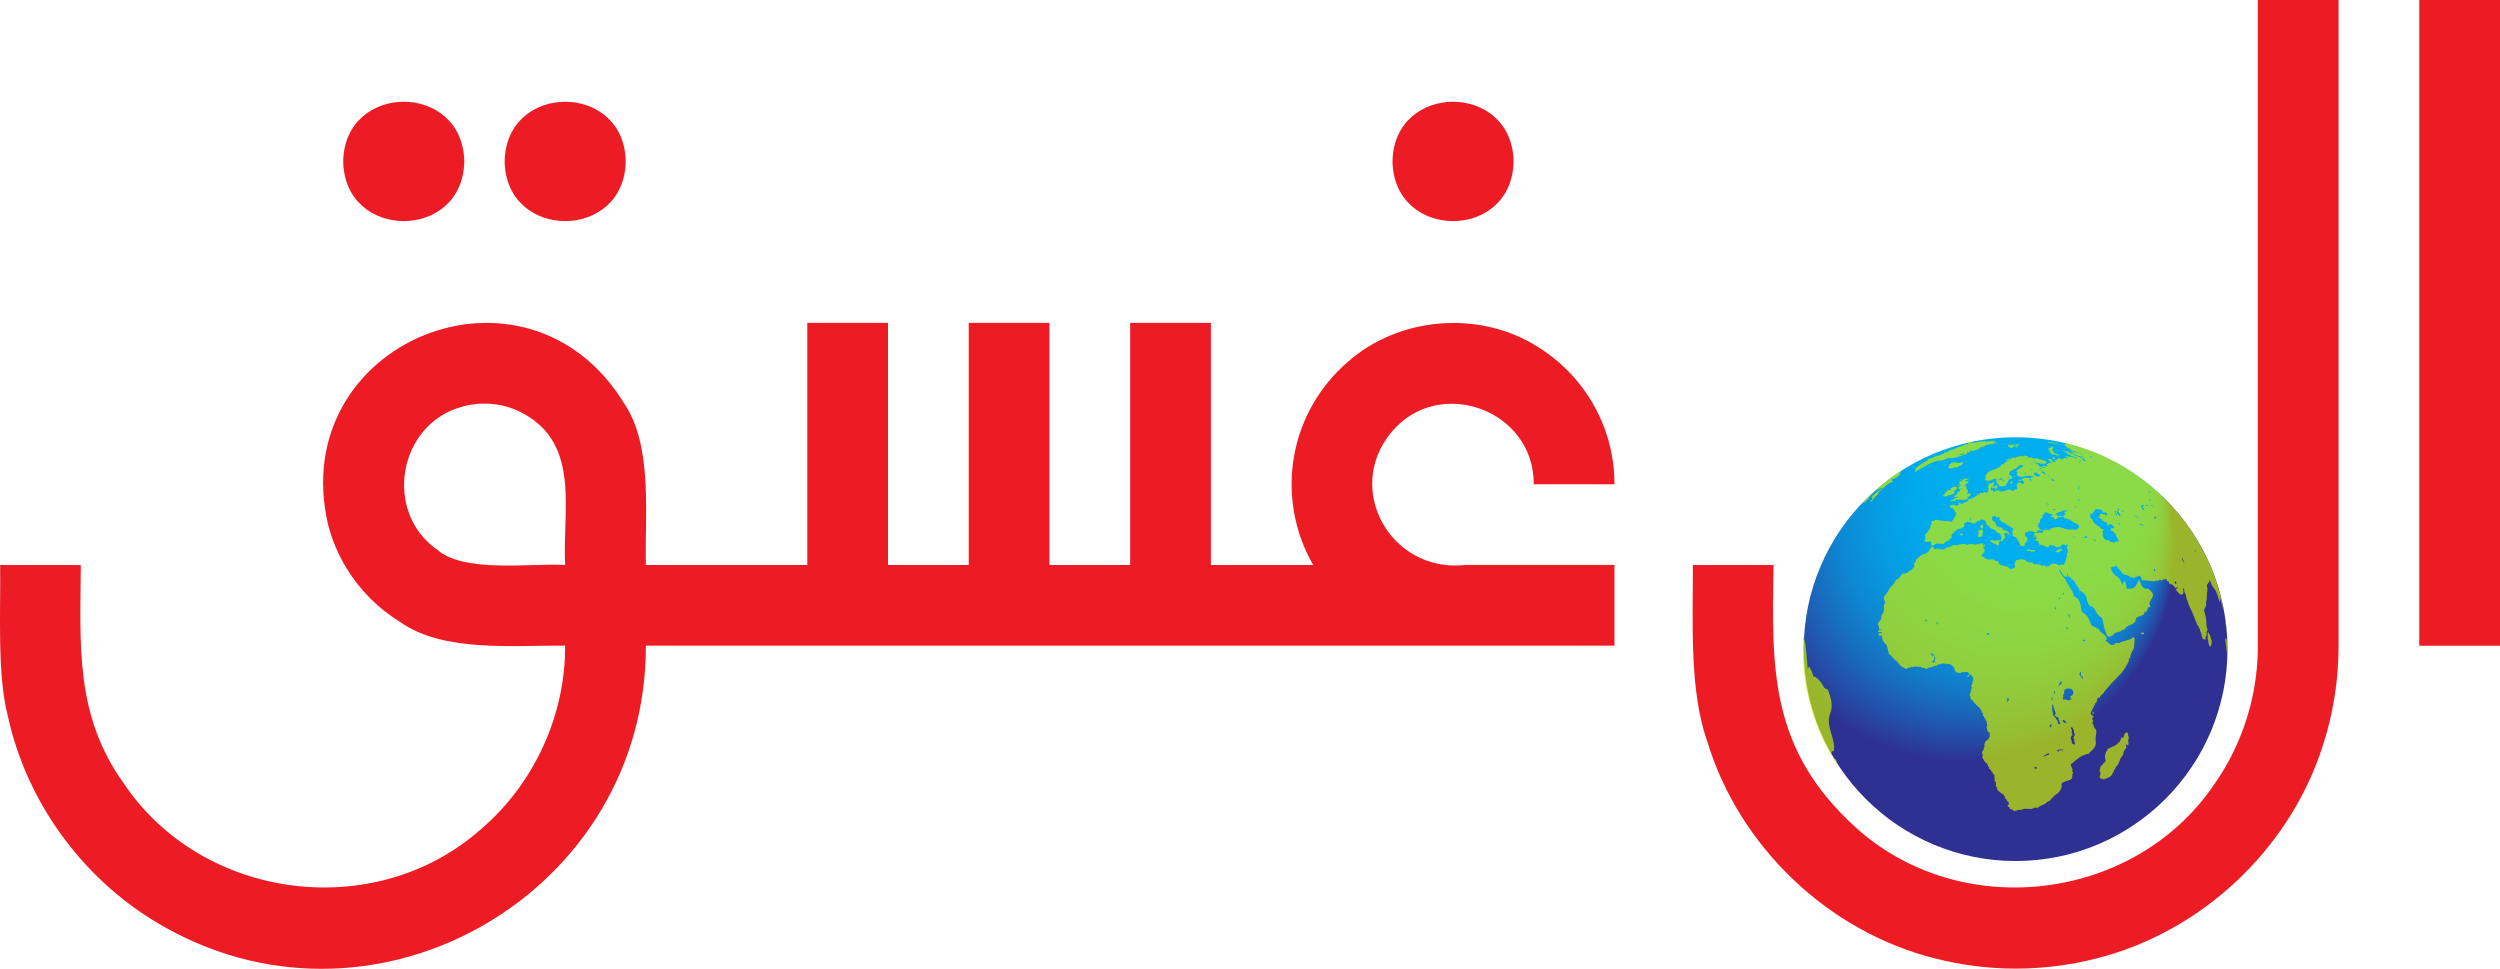 <?xml version="1.0" encoding="UTF-8"?>
<svg id="Layer_2" data-name="Layer 2" xmlns="http://www.w3.org/2000/svg" xmlns:xlink="http://www.w3.org/1999/xlink" viewBox="0 0 900.05 348.82">
  <defs>
    <style>
      .cls-1 {
        fill: #c8ec00;
      }

      .cls-1, .cls-2, .cls-3 {
        stroke-width: 0px;
      }

      .cls-4 {
        opacity: .7;
      }

      .cls-2 {
        fill: #ed1c24;
      }

      .cls-3 {
        fill: url(#radial-gradient);
      }
    </style>
    <radialGradient id="radial-gradient" cx="706.61" cy="197.88" fx="763.75" fy="147.33" r="76.3" gradientUnits="userSpaceOnUse">
      <stop offset=".47" stop-color="#00aeef"/>
      <stop offset=".56" stop-color="#01a9eb"/>
      <stop offset=".66" stop-color="#069de2"/>
      <stop offset=".76" stop-color="#0d88d3"/>
      <stop offset=".85" stop-color="#186bbd"/>
      <stop offset=".95" stop-color="#2646a2"/>
      <stop offset="1" stop-color="#2e3192"/>
    </radialGradient>
  </defs>
  <g id="Layer_1-2" data-name="Layer 1">
    <g>
      <g>
        <rect class="cls-2" x="870.99" width="29.06" height="232.48"/>
        <path class="cls-2" d="m841.93,0v232.48c0,3.07-.12,6.16-.36,9.21-.75,9.7-2.74,19.3-5.89,28.5-12.25,36.42-43.64,65.51-80.92,74.86-18.95,4.89-39.17,4.89-58.12,0-38.43-9.62-70.53-40.25-82-78.16-6.59-18.52-5.08-44.02-5.18-63.48h29.06c-.78,38.14-1.14,66.48,29.41,94.34,37.61,34.3,100,27.07,128.86-14.82,8.26-11.59,13.61-25.23,15.38-39.36.47-3.68.7-7.39.7-11.1V0s29.06,0,29.06,0Z"/>
        <path class="cls-2" d="m526.81,203.49c-26.15,2.29-42.83-27.15-26.02-47.73,17.06-20.78,51.58-8.29,51.39,18.59h29.06c0-3.58-.32-7.17-.98-10.69-2.34-12.81-9.21-24.73-19.08-33.23-2.4-2.1-5-3.99-7.72-5.66h0c-20.91-13.19-49.94-10.8-68.39,5.66-9.86,8.5-16.74,20.41-19.08,33.23-2.55,13.5-.13,27.88,6.79,39.75h-36.84v-87.18h-29.06v87.18h-29.06v-87.18h-29.06v87.18h-29.06v-87.18h-29.06v87.18h-58.12c-.43-17.56,2.63-42.78-7.78-58.12-35.23-57.7-121.89-22.23-106.63,43.58,1.43,5.57,3.7,10.92,6.71,15.81h0c4.78,7.81,11.43,14.46,19.24,19.24h0c15.65,11.14,41.29,8.27,59.39,8.54.16,25.15-11.3,49.96-30.48,66.21-38.03,33.56-100.04,25.52-128.34-16.53-17.8-24.67-15.71-50.15-15.54-78.74H.05c.24,15.58-1.15,39.16,2.72,54.16,6.93,32.16,28.31,60.68,57.09,76.54,77.03,42.95,172.88-13.47,172.66-101.65h348.72v-29.06h-54.45s.01.05.02.08Zm-323.34-.08c-12-.8-36.29,3.11-46.16-5.57-19.26-13.52-14.01-44.76,8.56-51.27h0c7.41-2.33,16.01-1.44,22.79,2.45,20.49,11.33,13.73,35.36,14.81,54.39Z"/>
        <path class="cls-2" d="m544.92,58.12c-.49,28.65-43.1,28.64-43.59,0,.49-28.65,43.1-28.64,43.59,0Z"/>
        <path class="cls-2" d="m225.27,58.12c-.49,28.65-43.1,28.64-43.59,0,.49-28.65,43.1-28.64,43.59,0Z"/>
        <path class="cls-2" d="m167.15,58.12c-.49,28.65-43.1,28.64-43.59,0,.49-28.65,43.1-28.64,43.59,0Z"/>
      </g>
      <g>
        <circle class="cls-3" cx="725.66" cy="233.7" r="76.28"/>
        <g class="cls-4">
          <path class="cls-1" d="m708.6,242.97s-.06.09-.08.14c-.04.06-.09.11-.16.14-.02,0-.04.01-.05.03-.02.02-.03.04-.03.07,0,.08.03.15.02.23,0,.05-.02.11,0,.16.03.04.09.05.13.03.05-.02.08-.05.12-.09.06-.06.12-.12.18-.18.09-.09.18-.19.17-.31-.01-.13-.17-.36-.31-.22Z"/>
          <path class="cls-1" d="m753.39,256.5s0,.09-.02.13c-.01.02-.03.04-.04.06-.02.04,0,.09.03.13.03.04.06.08.06.12,0,.02,0,.04.02.05,0,0,.02,0,.03,0,.09.01.19,0,.28-.02.05-.01.1-.04.13-.07.04-.04.06-.09.04-.14-.02-.05-.08-.09-.13-.1-.04,0-.09,0-.12-.04-.01-.02-.01-.05-.01-.07,0-.1.05-.34-.09-.37-.16-.03-.18.21-.18.31Z"/>
          <path class="cls-1" d="m764.79,264.34c-.04.1-.03.21-.04.32-.02.43-.34.78-.65,1.08.01-.19-.3-.24-.43-.1-.13.14-.13.36-.17.55-.08.46-.37.85-.65,1.23-.08-.1-.22-.13-.33-.09.09.23-.15.45-.35.58-.19.12-.38.24-.58.37-.08.05-.17.11-.23.18-.07.09-.12.22-.23.22-.06,0-.12-.03-.17-.05-.17-.04-.32.09-.46.2-.14.11-.34.2-.47.08-.04.1-.09.2-.13.31-.14-.03-.3-.06-.43,0-.14.05-.23.23-.16.35-.23,0-.46-.01-.68-.02.12.26.09.59-.09.81-.08.1-.19.18-.27.28-.12.15-.16.35-.21.53-.09.37-.17.74-.26,1.11-.02.07-.03.15-.01.23.02.07.07.12.1.18.08.14.06.34-.05.46.39.36.3,1.1-.17,1.36-.15.09-.34.13-.44.28-.07.11-.08.25-.14.37-.14.29-.52.36-.72.62-.1.13-.14.3-.18.46-.1.43-.2.86-.3,1.28-.01.06-.03.12,0,.18.03.07.1.1.15.14.29.23.22.68.09,1.02s-.31.72-.16,1.06c.12.27.41.42.7.51.16.05.35.08.46-.03.06.15.18.33.33.28.13-.04.15-.21.26-.29.12-.08.28-.03.42-.04.09-.01.17-.05.25-.09.33-.16.66-.32.98-.48.14-.07.29-.14.41-.25.07-.06.13-.14.2-.21.18-.19.42-.37.45-.64.14-.24.28-.48.42-.72.13-.22.26-.46.21-.7.14-.07.29-.15.43-.22-.07-.32.08-.66.29-.92s.46-.48.65-.75c.19-.26.32-.55.44-.85.12-.3.23-.59.33-.9.11-.31.21-.63.39-.91.23-.37.6-.65.77-1.05.19-.46.1-1.04.4-1.44.08-.11.19-.2.29-.3.41-.44.55-1.12.33-1.68-.03-.09-.07-.21,0-.27.13-.1.24.16.36.27.13.12.37.06.47-.09.1-.15.11-.34.1-.52-.04-.45-.19-.9-.08-1.34.07-.27.24-.54.17-.81-.02-.09-.07-.17-.11-.26-.05-.13-.07-.27-.09-.41-.04-.26-.16-1.11-.46-1.18-.22-.06-.86.53-.94.71Z"/>
          <path class="cls-1" d="m741.69,197.81c-.21.01-.43-.02-.64-.01-.04,0-.08,0-.11.02-.04.02-.06.07-.09.1-.21.29-.63.35-.84.63-.03.05-.06.11-.03.16.16.06.36-.09.51-.01.06.03.09.08.14.12.16.13.39.12.58.03s.33-.24.48-.37c.04-.04.09-.08.15-.1.07-.02.14-.01.21-.03.09-.03.16-.1.23-.17.11-.11.31-.48.07-.56-.15-.05-.48.18-.66.19Z"/>
          <path class="cls-1" d="m731.38,198.04c-.13.01-.27.02-.36-.07-.03-.03-.05-.08-.09-.11-.13-.12-.33,0-.51.01-.25.02-.5-.18-.74-.1-.09.1-.1.25-.04.36.06.11.19.18.32.17.1-.01.23-.07.3.01.02.03.03.07.06.1.04.05.12.03.18.01.23-.07.52-.11.67.08.02.03.04.06.07.07.03.01.07,0,.11,0,.36-.09.73.05,1.1.01.02,0,.04,0,.05-.02.01-.02,0-.04,0-.06,0-.08.1-.11.17-.13.08-.02.16-.09.12-.16-.08-.07-.2-.05-.3-.04-.1,0-.14-.04-.21-.09-.1-.06-.03-.08-.19-.09-.23-.02-.48.02-.7.05Z"/>
          <path class="cls-1" d="m719.75,194.51s-.06.06-.1.09c-.08.05-.18.02-.27,0-.26-.04-.53.01-.79-.02-.05,0-.1-.02-.15,0-.1.03-.17.14-.27.17-.11.04-.23-.02-.31-.1-.01-.02-.03-.03-.05-.04-.02-.01-.05,0-.07-.02-.04-.01-.06-.05-.09-.09-.07-.09-.2-.13-.31-.09-.07.03-.12.08-.18.11-.11.05-.24.03-.36.05-.09.01-.17.05-.25.08-.01,0-.03.01-.04.02-.01.01-.01.03-.02.04-.02.09-.03.18-.03.27.18.02.36.09.52.2.02.01.04.03.07.04.02,0,.04,0,.07.01.13.02.25.09.33.19.04.05.09.11.14.08-.02.04.02.08.06.09.04.01.08,0,.13,0,.09-.01.19,0,.25.07.02.02.03.05.06.07.02.01.04.01.06.02.06.03.05.12.1.17.02.02.05.03.08.04.07.02.15.04.22.07.07.02.13.04.2.04.02,0,.05,0,.07,0,.03,0,.05.03.07.05.09.09.18.17.3.21.11.04.23.03.33,0,.03-.01.06-.03.08-.05.04-.04.05-.09.06-.14.03-.13.05-.26.06-.4.01-.16,0-.32-.02-.48,0-.02,0-.04,0-.06s.01-.04.02-.06c.03-.05.06-.1.09-.15.04-.08.09-.15.15-.21.08-.07.27-.18.15-.31-.09-.09-.29-.03-.37.04Z"/>
          <path class="cls-1" d="m713.61,188.91c-.05.03-.11.03-.17.04-.11.03-.2.1-.28.17-.05.04-.1.08-.12.14-.02.07,0,.15-.01.22-.03.09-.13.17-.09.25.04.08.18.08.21.17.01.04,0,.09,0,.13.03.05.1.05.15.09.03.03.04.08.08.1.02.01.04.02.06.02.07.01.13.02.2.03.05,0,.1.01.14-.02.03-.03.04-.07.05-.12.01-.17-.05-.36.06-.48.05-.06.12-.1.13-.18,0-.06-.05-.11-.08-.16-.04-.07-.03-.16-.03-.24,0-.05-.02-.21-.06-.25-.1-.08-.16.03-.23.07Z"/>
          <path class="cls-1" d="m713.06,190.79s-.05-.02-.07-.01c-.02,0-.04.02-.06.04-.07.08-.13.16-.2.23-.01.01-.03.03-.05.03-.05,0-.07-.06-.09-.1-.06-.09-.21-.06-.3,0-.09.07-.18.16-.2.27-.03.11.01.25.11.31.04.02.09.04.12.07.07.06.06.18.04.27-.04.23-.09.46-.13.69-.04.19-.07.37-.11.56,0,.04-.02.09,0,.13.01.02.03.03.05.05.09.08.21.16.33.13.08-.02.13-.08.2-.13.12-.1.29-.15.44-.14.07,0,.15.02.22,0,.14-.05.16-.24.14-.38.09,0,.16-.07.19-.16.03-.08.02-.17.03-.26.01-.08.03-.17.04-.25,0-.06,0-.11,0-.17.02-.4.31-.75.07-1.15-.07-.11-.17-.17-.3-.19-.09-.01-.19-.01-.27.03-.07.03-.13.13-.21.12Z"/>
          <path class="cls-1" d="m706.08,192.08c-.07.01-.14.04-.18.09-.02.02-.03.05-.05.06-.07.06-.19,0-.26.05-.04.03-.05.08-.05.12,0,.01,0,.03,0,.04,0,0,.01.01.02.02.09.06.2.05.29.11.05.04.08.09.12.13.09.08.23.09.33.02.04-.03.07-.06.1-.1.04-.04.09-.06.14-.08.06-.02.13-.04.16-.1.05-.1-.06-.13-.11-.19-.03-.04-.03-.12-.06-.15-.09-.1-.33-.06-.45-.03Z"/>
          <path class="cls-1" d="m717.09,175.5s-.02.05-.02.08c0,.07.06.12.11.16.05.04.11.08.17.08.03,0,.06,0,.08,0,.03.01.05.04.08.05.05.03.12,0,.15-.06.03-.05.03-.11.04-.18,0-.06,0-.12.03-.18.08-.15.33-.45-.06-.46-.24,0-.49.29-.58.49Z"/>
          <path class="cls-1" d="m718.12,174.93c-.05.07-.03.17-.07.24-.03.07-.11.11-.11.19,0,.05.04.1.03.16,0,.03-.02.06-.03.09-.01.03,0,.07.02.08.03.02.07,0,.1.01.02,0,.03.03.04.05.06.06.17.03.24.06.03.01.05.03.08.02.02,0,.03-.03.04-.04.04-.03.1-.01.14.02.04.03.08.07.13.08.04,0,.09-.02.12-.04.09-.05.19-.12.18-.23,0-.04-.03-.09-.02-.13,0-.05.04-.08.08-.11.06-.06.12-.13.16-.21,0-.02.02-.03.01-.05,0-.01-.01-.03-.02-.04-.15-.17-.29-.29-.52-.28-.15,0-.5-.03-.6.11Z"/>
          <path class="cls-1" d="m718.39,175.99c-.06.03-.11.07-.18.08-.08.01-.2,0-.23.08-.02.05.01.1.05.12.04.03.09.04.14.04.17.03.42.03.49-.18.06-.2-.11-.23-.27-.14Z"/>
          <path class="cls-1" d="m727.18,173.22c.07,0,.13-.05.18-.09.13-.09.28-.13.43-.18.02-.05.04-.11.03-.16s-.03-.11-.09-.13c-.06-.02-.12.01-.18.04-.14.06-.3.08-.45.07-.11,0-.24-.07-.3.05-.12.24.16.41.36.4Z"/>
          <path class="cls-1" d="m724.54,173.4c-.16.08-.38-.05-.52.06-.03.03-.05.06-.08.1-.03.05-.06.1-.09.14-.02.03-.04.06-.04.09-.02.08.04.17.01.24-.02.08-.13.15-.1.22.17,0,.36,0,.48-.12.12-.11.15-.3.26-.43.06-.07.24-.16.25-.27.01-.14-.1-.1-.19-.05Z"/>
          <path class="cls-1" d="m725.38,171.28s-.07.03-.1.05c-.08.05-.19.08-.28.06-.04,0-.09-.01-.11.02-.02.03,0,.08.04.09.03.02.07.02.11.02.06.01.11.05.17.07s.11.05.17.04c.06-.01.12-.07.11-.13,0-.05-.04-.24-.1-.23Z"/>
          <path class="cls-1" d="m739.24,160.96c.09.05.2.15.15.24-.04.08-.18.08-.23.16-.02.03-.02.08-.03.11-.03.07-.12.09-.19.12-.07.03-.15.09-.12.16.02.06.11.09.12.16,0,.04-.02.08-.04.12-.04.15.16.24.24.37.08.14.05.35.19.43.04.02.09.03.12.06.05.05.04.14.1.18.06.05.14.02.21.05.06.02.09.08.14.12.04.03.09.05.15.07.26.08.52.17.77.25.07.02.14.04.19.09.03.03.06.06.1.08.06.03.14.03.21.02.07,0,.15,0,.21.04.06.04.07.15,0,.18-.02.01-.05.01-.08.01-.18,0-.35-.03-.52-.07-.05-.01-.11-.02-.15,0-.03.02-.05.05-.08.07-.1.06-.2-.1-.32-.11-.07,0-.13.04-.2.03-.1,0-.16-.11-.23-.18-.07-.08-.19-.14-.26-.06-.05.05-.04.14-.1.18-.07.04-.14-.03-.18-.1-.04-.07-.07-.15-.15-.16-.05,0-.09.02-.14.03-.1,0-.19-.08-.28-.05-.04,0-.07.04-.11.05-.08.03-.17,0-.25-.04-.12-.06-.26-.15-.23-.28.05-.04.13,0,.19-.01.11-.03.09-.2,0-.26s-.21-.02-.32,0c-.05-.1-.01-.23.07-.3-.09-.04-.14-.14-.13-.24-.08,0-.16,0-.24.01-.02-.07-.03-.15-.02-.22.07-.02.14-.05.2-.1-.09-.1-.17-.2-.26-.29-.08,0-.17.02-.25-.02-.08-.03-.14-.11-.13-.2.07-.02.15-.03.22-.05.05-.09-.06-.18-.06-.28,0-.07.07-.12.14-.14.07-.01.14,0,.21.03.02-.1.14-.13.24-.11.1.02.19.07.29.06.23-.03.05-.26.17-.36.15-.13.52.08.66.15Z"/>
          <path class="cls-1" d="m739.18,164.54c-.07,0-.08.1-.14.15-.07.06-.19.02-.25.09-.03.04-.02.1.01.14.03.04.07.06.12.09.07.04.15.08.23.09.07,0,.15,0,.22.02.04.01.08.04.12.07.04.02.09.04.13.03.04-.01.08-.07.05-.1.04.07.44-.21.13-.39-.09-.05-.21-.02-.31-.02-.14,0-.21-.13-.31-.14Z"/>
          <path class="cls-1" d="m740.02,159.49c-.08,0-.15.01-.23,0-.06-.02-.12-.05-.17-.08-.1-.04-.22-.06-.33-.07-.15-.01-.31-.03-.46-.04-.05,0-.09,0-.14,0-.1,0-.2.05-.27.13-.1-.1-.23-.17-.37-.21-.27-.08-.56-.06-.82.06-.02,0-.03.02-.04.03-.02.04.03.09.08.1.25.08.52.09.78.1.19,0,.39,0,.58.01.17.04.33.08.5.11.14.03.28.06.42.04.09-.02.17-.06.25-.07.09-.02.19,0,.24.06.02.03.04.06.06.09.09.08.22-.03.34-.07.24-.07.42.2.63.18-.02-.37-.79-.38-1.04-.36Z"/>
          <path class="cls-1" d="m726.4,159.91c-.17-.02-.38-.02-.48.12,0-.07-.1-.11-.14-.06-.01.02-.02.04-.03.06-.04.04-.1,0-.15-.01-.19-.09-.44-.07-.61.07-.01,0-.02.02-.03.03-.01.03,0,.06.04.07s.06.01.09,0c.11,0,.21.01.31.05.02,0,.04.01.04.03,0,.02,0,.03,0,.05,0,.05.07.07.12.07.05,0,.09-.04.14-.05.11-.03.23.02.34.05.14.03.28.02.43,0,.04,0,.09,0,.12-.04.02-.02.03-.04.05-.06.08-.09.5-.04.45-.23-.04-.13-.58-.14-.69-.15Z"/>
          <path class="cls-1" d="m725.79,160.6s-.09-.04-.14-.06c-.07-.03-.14-.06-.21-.08-.15-.06-.32-.12-.47-.07,0-.15-.14-.26-.28-.3-.14-.04-.29-.02-.44,0-.03,0-.05,0-.07.02-.07.06,0,.17.07.23-.02.04-.05.07-.09.07-.1,0-.09-.16-.15-.24-.04-.05-.12-.06-.19-.06-.14,0-.28-.01-.41-.02-.12,0-.24,0-.35.04-.11.05-.19.17-.16.28.1.02.19.03.29.05.04.05-.04.11-.11.1-.06,0-.14-.02-.17.04-.02.05.01.1.06.12.05.02.1.02.15.02.15.01.3.12.35.27.01.03.02.07.04.09.03.03.06.03.1.04.13.02.25.04.38.07.04,0,.08.02.11.04.03.03.05.08.08.11.07.07.2.04.25-.04.06-.08.06-.18.05-.28.09.03.18-.02.25-.08.07-.07.11-.15.18-.21.1-.1.24-.14.38-.16.07,0,.14-.01.19.03.03.03.04.09.07.13.03.04.09.07.12.03.04.04-.02.1-.07.12-.05.02-.11.07-.08.11.02.02.05.02.08.02.12,0,.25-.02.37-.03-.03-.04.04-.09.09-.07.12.06.18.13.33.08.11-.04.14-.03.09-.14-.08-.17-.52-.24-.68-.3Z"/>
          <path class="cls-1" d="m704.2,166.51c-.16-.07-.33-.16-.5-.11-.08.02-.15.08-.22.11-.18.08-.38.03-.57.03-.19,0-.42.08-.46.27-.01.05,0,.1-.03.14-.06.13-.24.13-.38.13-.14,0-.33.08-.29.22,0,.04.04.07.05.11.08.18-.09.37-.24.5-.16.12-.33.3-.26.49.4-.03.76.25,1.16.25.42,0,.78-.3,1.2-.38.45-.09.99.08,1.34-.21.1-.09.18-.2.29-.28.14-.09.31-.11.47-.15.35-.11,1.54-.95.66-1.13-.32-.07-.63.09-.94.15-.42.09-.87.05-1.27-.12Z"/>
          <path class="cls-1" d="m708.39,172.34c-.42,0-.7,0-1.12,0-.08,0-.17,0-.25.05-.08.05-.13.15-.19.23-.05.07-.12.13-.19.19-.28.23-.55.46-.83.7.05-.14.02-.31-.08-.42-.17.08-.36.2-.35.38,0,.08.04.15.06.22.05.17,0,.36-.13.48.16-.02.33.04.44.15-.1.02-.2.05-.27.11-.07.07-.1.19-.04.26.12.14.43,0,.49.17-.27.26-.59.47-.94.62.01.21.05.47.25.55.09.04.19.02.29,0,.25-.05.49-.12.73-.22.03.11-.07.22-.18.26-.11.04-.23.05-.34.1-.1.05-.18.19-.12.29-.06.04-.12.09-.18.13.09.04.18.08.27.11-.04.18-.26.29-.43.22.02.13-.11.26-.24.28-.13.02-.27-.03-.39-.08-.06-.01-.11.07-.09.13.01.06.06.11.09.17.07.13.03.31-.05.43-.09.12-.21.21-.34.3-.12.09-.25.17-.4.21-.08.02-.18.03-.25.08-.14.09-.16.3-.16.47.03.06.12.04.17,0,.05-.04.1-.1.17-.1.1,0,.13.13.13.23.26-.21.64-.12.96,0,.02.07.04.14.06.2-.29,0-.58.02-.87.03-.07,0-.14,0-.2.03-.11.04-.19.13-.27.22-.29.3-.68.5-1.09.61-.11.03-.23.06-.3.15-.07.09-.06.25.05.28.04.01.09,0,.14-.02.27-.08.53-.16.8-.24.07-.02.15-.04.22-.02.07.03.12.1.18.14.13.07.29-.03.38-.14.09-.11.16-.25.28-.33.27-.17.61.04.93.04.15,0,.3-.05.45-.07.33-.04.66.07.99.09.2.01.4-.01.59-.03.05,0,.09-.01.14-.02.06,0,.12-.01.19-.03.25-.05.47-.17.69-.28.11-.06.22-.12.33-.18.03-.02.07-.04.08-.07.04-.1-.11-.17-.21-.15-.11.01-.25.04-.29-.06.07-.08.17-.14.28-.15.02-.05-.02-.11-.07-.13.34-.03.65-.19.89-.43.17-.17.31-.42.2-.63-.08-.14-.26-.22-.42-.22-.17,0-.32.07-.47.15-.14.08-.37.15-.43,0,.11-.08.22-.16.27-.28.05-.12,0-.29-.13-.32.08-.09.16-.17.25-.26-.09.01-.13-.13-.1-.22.03-.09.08-.2.03-.27-.02-.03-.06-.05-.09-.07-.18-.1-.39-.21-.44-.41-.06-.21.06-.42.04-.64-.02-.23-.21-.42-.43-.51-.22-.09-.46-.09-.69-.1.15-.09.33-.12.5-.17.56-.16,1-.56,1.43-.95.07-.06-.03-.17-.11-.2-.47-.17-1-.18-1.47-.03.06-.08.16-.14.26-.16,0-.06.02-.12.03-.18.29,0,.58-.09.83-.24.08-.05.16-.11.18-.2.02-.09-.03-.19-.11-.23Z"/>
          <path class="cls-1" d="m703.56,175.2c-.35.06-.67.24-.99.41-.08.04-.16.09-.19.17-.02.06-.01.12-.02.18-.02.18-.18.32-.36.38-.17.07-.36.08-.53.14-.43.14-.73.5-1.02.85-.18.22-.35.43-.53.65-.17.21-.35.43-.48.67.58.15,1.24.16,1.73-.18.18-.12.35-.29.56-.26.12.02.23.1.35.08.11-.02.19-.14.29-.19.08-.04.17-.03.26-.04.25-.03.47-.18.68-.32.11-.08.24-.16.29-.29.03-.07.03-.15.03-.22,0-.17.01-.33.02-.5,0-.07,0-.14.05-.2.05-.06.12-.08.2-.1.34-.11.76-.49.63-.9-.12-.36-.69-.38-.99-.32Z"/>
          <path class="cls-1" d="m706.13,172.69c-.05.04-.12.06-.17.1-.06.05-.11.12-.19.14-.03,0-.06.01-.09.01h-.22c-.05.01-.12.01-.15-.04-.03-.05.02-.11.07-.13.05-.02.11-.02.16-.03.06-.01.11-.04.17-.07.1-.05.19-.1.29-.16.16-.1.26.05.12.17Z"/>
          <path class="cls-1" d="m705.07,174.85s-.07.06-.07.1c0,.01,0,.03,0,.04,0,.06-.08.09-.08.15,0,0,0,.01,0,.02,0,0,0,0,.02,0,.1.01.18-.08.27-.11.04-.02.09-.02.13-.05.11-.06.14-.24.02-.31-.1-.06-.22.1-.31.16Z"/>
          <path class="cls-1" d="m704.66,174.71s-.09.05-.11.09,0,.1.04.12c.02,0,.05,0,.07,0,.04,0,.08-.02.13-.03.03,0,.06-.01.08-.03.04-.03.05-.08.08-.11.02-.02.04-.04.07-.05.07-.05.27-.24.06-.19-.07.02-.1.07-.16.1-.07.04-.16.06-.24.1Z"/>
          <path class="cls-1" d="m708.6,172.05s-.05.01-.07.03c-.02.02-.03.04-.02.07.05.03.12.05.18.04.02,0,.05,0,.07,0,.02,0,.03.02.04.03.04.03.1.03.15,0,.11-.06.1-.2-.02-.24-.1-.03-.24.04-.33.07Z"/>
          <path class="cls-1" d="m794.83,227.65c-.02.36-.04.71-.07,1.07,0,.14-.02.28.02.41.03.09.07.17.07.26,0,.17-.14.32-.11.48.02.11.13.2.13.31,0,.04-.01.09-.01.13,0,.08.03.16.08.22.03.03.08.06.1.1.05.09-.02.19-.04.29-.02.18.14.34.14.52,0,.1-.07.21-.02.31.02.04.06.07.08.11.11.15.06.36.12.54.04.11.11.21.19.3.04.05.09.1.16.09.04,0,.08-.04.1-.07.28-.29.41-.69.46-1.09.04-.4,0-.8-.05-1.2,0-.08-.02-.16-.06-.23-.05-.09-.14-.16-.15-.26,0-.06,0-.12-.01-.17-.02-.04-.05-.07-.08-.11-.09-.13-.05-.31-.07-.48-.03-.23-.2-.4-.3-.61-.05-.1-.08-.21-.12-.31-.07-.18-.17-.35-.28-.49-.06-.08-.27-.38-.28-.12Z"/>
          <path class="cls-1" d="m801.83,232.18c-.04-.19-.08-.38-.12-.57-.02-.11-.05-.23-.05-.34,0-.12.01-.25.03-.37.03-.34,0-.69-.09-1.02-.02.13-.09.25-.2.33-.04-.21-.1-.45-.28-.58.04.29.04.58.02.87,0,.07-.01.14,0,.21.02.06.06.11.08.17.08.18,0,.39.01.59.02.2.14.39.19.59.03.15.02.3.02.45.02.32.15.64.11.96-.01.08-.03.16-.03.25,0,.09.02.17.05.26.21.78.28,1.59.21,2.39,0,.12-.02.24,0,.35.04-1.02.07-2.03.07-3.06,0-.5,0-.99-.02-1.48Z"/>
          <path class="cls-1" d="m770.86,227.82c-.09.05-.18.13-.16.23.02.07.1.1.17.1.07,0,.14-.01.21,0,.14.02.25.13.39.17.36.1.67-.3.3-.52-.23-.13-.7-.1-.91.02Z"/>
          <path class="cls-1" d="m801.28,224.32c-.16-.81-.26-1.64-.36-2.46-.02-.15-.04-.3-.05-.46-4.89-30.3-27.59-54.63-57.02-61.9-.08.11-.17.23-.26.34-.06.07-.12.15-.21.19-.09.04-.19.05-.28.06-.24,0-.48-.04-.71-.12.32.3.89.17,1.22.46.23.2.31.57.6.66.07.02.15.03.2.08.05.06.04.16.1.22.04.03.09.04.14.05.17.03.34.05.51.08.17.03.38.09.42.26-.19-.05-.41.08-.47.26.3.08.6.17.9.25.11.03.22.06.33.09.79.22,1.59.45,2.36.74.5.19,1,.41,1.5.59-.51-.04-1.01-.2-1.45-.47-.06-.04-.11-.07-.18-.09-.07-.02-.15-.02-.23-.03-.13-.02-.25-.06-.38-.11-.57-.2-1.17-.36-1.77-.46-.07-.01-.14-.02-.21,0-.07.03-.12.1-.09.17.36.28.88.2,1.33.3-.34.23-.8.06-1.17-.11-.26-.12-.53-.24-.79-.36-.07-.03-.18-.05-.21.02.29.23.62.38.94.54.23.11.47.23.7.34.17.08.34.16.51.24.35.17.69.33,1.04.5.06.03.13.06.2.07.09,0,.17-.03.26-.05.37-.1.77,0,1.12.14.38.16.73.37,1.05.62-.5-.27-1.03-.5-1.57-.67-.08-.02-.16-.05-.24-.03-.08.02-.15.08-.15.16,0,.1.12.15.21.18.53.19,1.03.5,1.44.88.05.05.11.1.13.18.02.07,0,.16-.08.18.06.04.11.07.17.11-.45.04-.9.01-1.34-.1.27,0,.54-.02.81-.03.03-.06,0-.14-.06-.17-.06-.03-.13-.03-.2-.03-.07-.22-.23-.42-.43-.54-.11-.06-.23-.11-.33-.17-.22-.15-.41-.39-.68-.42-.34-.04-.66-.19-.97-.33-.29-.13-.58-.27-.84-.44-.05-.03-.11-.07-.16-.1-.05-.03-.11-.06-.17-.09-.39-.19-.81-.33-1.23-.43-.35-.48-.99-.66-1.58-.69-.06,0-.13-.01-.15-.06-.01-.03-.01-.07-.03-.09-.02-.03-.07-.04-.11-.04-.2,0-.39,0-.59,0,0,.11.13.16.23.16.11,0,.23,0,.29.08.02.03.04.07.06.1.04.06.1.09.15.12.21.11.43.23.64.34.06.03.12.06.14.12.02.04.01.1.02.14.02.14.15.23.28.27.13.04.27.04.41.06.24.05.46.21.58.43.03.05.05.1.1.13.08.04.22.02.23.12.17-.1.39-.03.57.06.18.09.37.2.57.16.05-.01.11-.03.16-.02.05.01.09.05.12.08.16.17.32.34.49.51-.23.04-.41-.18-.61-.29-.13-.07-.28-.11-.42-.13-.31-.06-.62-.1-.93-.15-.65-.09-1.3-.18-1.95-.28-.08-.01-.16-.02-.23,0-.07.03-.13.12-.09.19.03.06.1.08.17.1.23.05.46.1.69.15-.01.06-.02.12-.04.17-.08-.02-.17.02-.21.08.07.06.14.11.21.17-.03.08-.14.04-.21,0-.27-.18-.59-.39-.89-.27-.02.15-.2.23-.36.24-.16,0-.32-.03-.46.03.06.04.05.13,0,.18-.05.04-.13.05-.2.03.06.08,0,.2-.09.27-.08.06-.19.1-.24.19-.03-.12.04-.26.15-.3,0-.06-.02-.12-.03-.18-.08,0-.16.03-.21.08-.05,0-.05-.08-.02-.12.03-.04.08-.08.06-.13-.01-.03-.05-.04-.09-.06-.1-.04-.16-.16-.15-.26-.15.07-.29.14-.44.21-.01.06.08.12.13.08.04.03,0,.1-.04.11-.05.01-.1-.01-.14-.03-.25-.09-.55.07-.63.32-.17.02-.34.07-.5.14,0,.05,0,.11.01.16-.09,0-.18,0-.27,0,.09.14.17.28.26.42-.13.02-.24-.02-.35.05-.14.09-.33.06-.48,0-.15-.07-.3-.16-.46-.2-.09-.02-.23-.08-.19-.17.02-.04.07-.05.11-.06.15-.03.3-.06.45-.09-.23-.25-.56-.39-.89-.45-.33-.05-.68-.03-1.01-.01,0,.16.23.18.37.24.35.15.39.72.76.8.08.02.16,0,.22.05.13.1.07.34.2.44-.36-.18-.8-.21-1.18-.08-.05.02-.09.03-.12.07-.04.05-.04.12-.09.16-.09.08-.27.01-.33.12-.03.05,0,.12-.05.15-.04.03-.1.02-.14.04-.06.03-.06.13-.01.18.05.05.12.08.18.1.16.06.3.16.42.28-.12.04-.26.04-.39.02-.35-.03-.71-.08-1.06-.14-.27-.05-.56-.1-.8.01-.06.03-.12.09-.1.15.02.04.06.05.1.06.29.08.58.16.88.23.07.02.15.04.2.09.05.05.07.15.01.2-.4,0-.78-.11-1.16-.22-.21-.06-.41-.12-.6-.22-.25-.13-.45-.32-.66-.51.08-.2-.1-.42-.3-.5-.2-.09-.42-.1-.61-.19-.21-.11-.4-.32-.64-.31.03-.08.14-.07.22-.04.7.21,1.43.33,2.17.36.09,0,.18,0,.27.02.08.01.15.04.22.06.47.12.99.07,1.42-.16.15-.08.31-.22.26-.38-.04-.15-.23-.19-.35-.29-.07-.06-.13-.15-.2-.21-.08-.06-.18-.09-.28-.11-.27-.06-.54-.13-.81-.19-.44-.1-.88-.21-1.3-.38-.12-.05-.23-.1-.36-.13-.14-.03-.28-.02-.42-.02-.54,0-1.07-.04-1.6-.14.05-.05.03-.15-.03-.19-.06-.04-.14-.04-.21-.04-.12,0-.26,0-.35.08-.03.03-.06.06-.1.07-.03.01-.07,0-.1,0-.25-.03-.49-.05-.74-.08-.02,0-.05,0-.07-.02-.09-.06.04-.2.14-.2.11,0,.25.02.3-.08.03-.07-.02-.15-.09-.18-.07-.03-.15-.03-.22-.02-.1,0-.2.01-.3.02-.09-.18-.4-.2-.5-.02-.09.04-.21,0-.27-.08.06-.07.14-.11.23-.13-.18-.13-.43-.07-.61.07.04.14-.15.27-.27.2.03-.13-.19-.14-.28-.05-.09.09-.16.24-.29.24.05-.14.11-.28.16-.43-.25-.02-.51.07-.69.25-.05-.04-.11-.08-.16-.12-.03.07-.08.13-.15.16-.02-.15-.26-.21-.35-.09.12.07.24.15.35.22-.34.1-.7.11-1.05.01-.01.06-.02.12-.03.18-.15.01-.29.12-.35.26-.02-.09-.04-.17-.06-.26-.13.03-.25.1-.33.21-.1-.04-.17-.16-.13-.26-.08-.08-.23-.06-.28.03-.06.09,0,.23.1.27-.06.03-.13.04-.2.03,0-.12-.16-.21-.26-.14.06.07.12.15.17.22-.23-.14-.55-.11-.74.07.09.02.17.05.26.07-.1.16-.29.26-.48.23-.19-.03-.35-.17-.4-.36-.12.05-.22.15-.28.27-.12-.02-.25-.02-.37.02.05.06.1.11.15.17-.28,0-.55.1-.76.28.48-.1.96-.17,1.45-.2.06.03.04.13-.02.16-.06.03-.13.03-.19.03-.24,0-.48.1-.65.26.11.05.22.1.32.15-.16.08-.34.11-.51.08-.42.2-.8.5-1.1.86-.06.07-.13.15-.22.15-.08,0-.14-.07-.21-.1-.18-.08-.41.09-.39.29,0,.07.04.13.02.2-.01.03-.04.06-.06.09-.23.24-.48.49-.79.6-.17.06-.35.07-.51.15-.16.08-.3.25-.26.42-.37-.24-.85.05-1.19.33-.22-.07-.47-.05-.68.07.02.11.05.21.07.32-.25-.16-.57-.06-.85.06-.17.07-.35.16-.4.33-.02.08,0,.18-.07.23-.09.08-.26,0-.33.1-.06.07,0,.17.01.26.05.27-.27.46-.53.55,0,.17,0,.34,0,.51.13-.1.3-.14.46-.1-.05.15-.25.17-.41.22-.15.04-.3.25-.18.35.1-.05.22-.08.34-.06-.14.01-.17.26-.04.3-.19,0-.38.09-.5.23.59.52,1.49.66,2.21.35.22-.1.49-.17.68-.32.38-.3.9-.43,1.37-.33-.13.46-.03.95.17,1.38.2.43.51.8.81,1.16.08.09.16.18.27.23.15.07.34.05.51.03.43-.05.85-.11,1.28-.16.1-.01.21-.03.29-.08.1-.06.15-.17.21-.28.23-.45.46-.9.7-1.35.09-.17.15-.45-.04-.52.3.06.63-.08.79-.35.07.03.14.06.2.09.11-.14.28-.23.46-.24-.11-.13-.03-.36.13-.4-.1-.21-.22-.4-.38-.57-.04.1-.19.02-.26-.05-.08-.07-.24-.11-.25,0-.05-.13-.19-.22-.33-.21.04-.18.09-.36.13-.54.08-.07.14-.15.18-.24-.04-.05-.08-.09-.11-.14-.02-.15.09-.29.22-.36.13-.07.28-.11.42-.17.25-.13.43-.36.67-.51.17-.1.36-.15.54-.22.58-.21,1.11-.59,1.49-1.08.06-.08.12-.16.21-.21.08-.05.18-.07.28-.08.43-.07.93-.11,1.24.2-.58.39-1.16.79-1.74,1.18-.22.15-.44.3-.67.44-.16.04-.19.26-.12.4.07.14.2.25.26.4.11.28-.08.58-.16.87-.01.05-.03.1-.01.15.07.3.66.02.81.29.05.09.03.23.11.29.04.03.09.04.14.04.54.05,1.1-.02,1.62-.18.14-.05.28-.1.43-.13.11-.02.22-.04.33-.05.47-.05.94-.11,1.41-.16.21-.02.53.06.48.26.35-.03.7,0,1.04.11.01.15-.22.14-.37.11-.47-.08-.87.36-1.34.4-.16.01-.32-.02-.48-.04-.81-.12-1.66,0-2.41.32-.07.22.02.49.21.62.16.11.39.14.49.31.06.1.05.22.04.33-.02.22-.06.48-.25.59-.18.1-.4.02-.56-.09-.16-.12-.3-.27-.49-.36-.31-.14-.71-.03-.9.25-.11.15-.17.36-.34.44-.19.2-.07.54.06.79.13.25.25.59.05.78-.23.23-.64.03-.93.16.12,0,.09.2,0,.29-.36.32-.97.3-1.3-.05-.07-.07-.13-.16-.22-.2-.08-.04-.17-.04-.26-.03-.44.04-.84.23-1.25.38-.52.19-1.05.31-1.6.37-.32.04-.66,0-.91-.2,0-.1.05-.2.12-.28-.23-.11-.53-.05-.69.15-.29-.11-.66.05-.76.35-.29.05-.59.03-.87-.05.02-.12.07-.24.15-.34-.31.02-.62-.05-.89-.2.07-.19-.13-.38-.12-.58.01-.27.36-.37.53-.59.03-.04.06-.09.09-.13.06-.07.13-.12.2-.17.25-.21.4-.54.39-.87,0-.07-.01-.14.01-.2.04-.11.19-.2.14-.32-.47-.13-.87.51-1.35.46-.01.06-.02.13-.03.19-.07-.01-.13-.06-.15-.13-.17.03-.33.13-.43.27.08.07.23.04.28-.05.03.04.04.1.02.15-.1.14-.32.19-.47.1.01.1-.16.14-.17.24-.01.06.04.12.06.18.03.11-.04.22-.07.32-.04.11.01.27.12.26.01.14.07.27.17.37-.18.12-.27.38-.19.58.02.05.05.1.05.16,0,.05-.03.1-.04.15s0,.12.06.13c-.02.1-.11.17-.21.19s-.2,0-.3,0c.02.13.01.26-.03.39-.22.03-.45-.1-.54-.3-.2,0-.4,0-.59,0-.04,0-.09,0-.12.04-.03.04,0,.11-.02.16-.02.04-.06.06-.1.07-.16.05-.33.07-.5.04-.1-.01-.19-.04-.29-.04-.14,0-.28.05-.41.1-.07.03-.14.05-.19.11-.05.05-.07.14-.03.2.1,0,.19.04.25.12-.13.16-.33.27-.54.3.1-.21-.04-.49-.27-.53-.03,0-.06,0-.08.01-.03.02-.03.06-.03.1,0,.2.01.48-.17.56-.19.07-.38.15-.51.31-.06.07-.11.16-.19.19-.06.02-.13,0-.2.03-.09.03-.15.11-.21.18-.27.3-.7.37-1.1.44-.4.07-.83.2-1.03.55-.05.09-.08.19-.14.28-.34.53-1.34.3-1.61.87-.29,0-.58,0-.87.01-.06,0-.12,0-.16-.04-.04-.03-.05-.09-.07-.13-.09-.16-.33-.14-.51-.1-.12.15.16.34.15.53,0,.19-.28.28-.29.47-.26-.11-.54.15-.82.09-.21-.04-.33-.25-.44-.44-.35.19-.76.26-1.16.2-.08-.01-.17-.03-.25-.02-.08.02-.16.08-.16.17,0,.1.11.17.11.27,0,.1-.09.17-.17.23-.07.07-.13.19-.05.26.58,0,1.16.25,1.55.67.04.04.08.09.09.15.02.12-.08.23-.06.34.01.08.07.14.13.2.15.15.31.29.46.44.03.03.06.05.07.09.03.08-.02.16-.06.23-.07.18-.03.4.11.54-.09.03-.19-.02-.24-.09-.08.17-.07.38.05.53-.14-.05-.26.08-.35.2-.17.23-.34.47-.43.74-.04.11-.07.23-.16.31-.07.05-.16.07-.23.12s-.15.26-.08.31c.06.03.05.12,0,.17-.05.05-.11.06-.18.07-.38.06-.76.03-1.13-.06-.06-.01-.11-.03-.17-.06-.05-.03-.09-.07-.14-.09-.11-.05-.23-.02-.34,0-.41.07-.83.02-1.25-.03-.27-.03-.55-.06-.82-.1-.09-.01-.18-.02-.27-.03-.33-.04-.65-.08-.97-.17-.1-.03-.19-.06-.29-.1-.06-.02-.12-.05-.18-.06-.26-.03-.45.25-.69.36-.19.09-.41.06-.62.08s-.45.14-.47.35c-.01.12.05.24.07.36.08.47-.5.86-.43,1.34,0,.07.03.14.03.22,0,.18-.16.32-.21.48-.03.1-.03.21-.07.3-.08.2-.29.3-.49.39,0,.21-.06.43-.21.59-.05.05-.12.1-.18.15-.23.17-.44.38-.61.62-.07.09-.13.19-.16.29-.06.23.06.47.1.7.05.33-.06.66-.14.98-.06.23-.1.46-.13.69.26-.15.56.11.85.15.41.05.81-.34,1.2-.21.04.16.12.31.24.43-.04.06-.08.12-.12.18.08.06.16.11.24.17-.16.17-.09.44,0,.66.37.1.79,0,1.08-.25.06-.06.12-.12.2-.16.12-.06.26-.04.39-.08.13-.04.25-.18.18-.29.07,0,.15,0,.22-.01.02.07.04.14.05.22.68-.07,1.37-.05,2.04.08.57-.28.94-1,1.57-1.01.12,0,.25.02.35-.04.06-.04.1-.09.14-.15.09-.13.18-.26.27-.39.21-.31.5-.67.87-.64.08-.19-.07-.4-.12-.6-.07-.31.13-.61.32-.87.05-.07.1-.14.15-.2.47-.11.65-.72,1.1-.91.1-.04.22-.07.27-.17.02-.05.02-.11.04-.15.07-.16.3-.14.47-.09-.01-.15.18-.22.33-.25.17-.03.34-.06.5-.08.09-.01.18-.03.26-.08.06-.04.1-.1.16-.15.28-.24.82-.11.99-.45.07-.15.03-.33,0-.49-.04-.21-.04-.44.05-.64.08-.2.26-.37.48-.4.08-.01.17,0,.24-.04.07-.04.11-.11.17-.16.12-.11.32-.13.48-.07.16.05.3.16.43.26.27-.06.6-.1.79.1.05.06.09.13.16.17.05.03.12.03.18.04.28.01.58.03.86.04.13-.11.25-.22.38-.33.17-.15.34-.29.51-.44.03-.03.07-.06.11-.08.09-.05.21-.03.31-.05.23-.03.42-.21.61-.35.19-.14.43-.26.65-.18.08.03.15.09.23.1.06,0,.13,0,.18.02.05.02.09.06.14.1.17.13.42.11.6.24.14.1.2.27.26.44.02.07.05.14.05.22,0,.1-.05.2-.02.3.02.08.09.13.12.2.03.05.04.11.05.16.05.16.19.3.35.35.06.02.12.03.18.06.06.03.11.08.15.12.11.12.24.28.36.39.23.19.47.39.7.58.05.04.11.09.18.1.05,0,.1-.01.15,0,.12.02.16.16.26.22.11.07.24.02.37.04.39.03.53.52.82.79.1.09.23.16.35.23.29.16.58.31.87.47.09.05.18.1.25.18.06.07.09.15.12.23.06.15.12.31.17.47.05.15.09.31.09.46-.01.47-.23.79-.34,1.22.1.03.05.21.08.31.27-.14.52-.31.76-.5.1-.08.19-.16.24-.28.04-.12.03-.27.13-.36.09-.08.23-.06.34-.11.14-.06.2-.23.17-.38s-.11-.28-.21-.39c-.08-.1-.1-.33-.14-.45-.08-.26.03-.39.21-.6.03-.04.07-.08.12-.11.07-.03.16-.02.23,0,.31.08.6.22.87.41.13.09.3.2.44.12.1-.06.12-.21.07-.32-.05-.11-.15-.19-.24-.26-.18-.14-.35-.28-.53-.42-.09-.07-.18-.14-.28-.21-.45-.29-1-.37-1.53-.43-.08,0-.16-.03-.2-.09.23-.07.27-.41.12-.59-.16-.18-.43-.21-.66-.17-.17.03-.36.08-.48-.04-.03-.03-.06-.08-.09-.11-.05-.05-.11-.08-.17-.11-.26-.12-.52-.23-.79-.35,0-.15,0-.3,0-.45,0-.05,0-.1-.04-.13-.03-.03-.07-.03-.11-.04-.26-.1-.07-.59-.31-.74-.05-.03-.12-.04-.18-.05-.27-.05-.51-.23-.64-.47-.1-.19-.14-.4-.18-.61-.05-.26-.08-.55.09-.75.12-.14.32-.19.5-.23.15-.03.3-.07.46-.1.05-.01.11-.02.16,0,.04.02.06.07.08.11.11.24.22.47.33.71.19-.04.27-.27.43-.38.24-.17.63.03.64.32,0,.15-.08.31-.02.45.07.17.32.23.34.41,0,.05-.01.11,0,.17.02.16.22.21.37.27.19.07.35.22.45.4.25-.03.5.02.71.16.06.04.12.09.19.11.06.02.13.02.18.05.06.04.07.12.11.18.12.22.45.24.61.44.25.08.48.21.68.37.21.17.4.37.65.48.17.07.37.09.52.21.15.12.18.4,0,.46-.04.01-.08.02-.11.04-.04.03-.04.08-.04.13,0,.18,0,.35,0,.53,0,.33-.05.66-.01.99.04.33.18.67.47.83.24.14.56.12.78.29.13.1.22.25.3.4.3.55.6,1.1.91,1.66.2.37.41.75.51,1.17,0-.2.24-.35.43-.28.19.07.27.32.19.5.26-.02.47-.32.38-.57.09.23.34.38.58.36-.2-.34-.27-.75-.18-1.14.2.14.5.08.64-.11-.2-.17-.33-.42-.37-.68.25.2.59.29.9.21-.2-.29-.25-.68-.14-1.01-.13-.36-.4-.67-.73-.85-.08-.05-.18-.09-.22-.17-.1-.22.21-.43.18-.67-.01-.12-.12-.23-.1-.35.04-.25.44-.13.68-.22.17-.07.25-.27.4-.37.17-.11.38-.09.58-.07.35.04.71.09,1.06.13.18.02.36.04.48.17-.04.05,0,.11.07.12.06,0,.12-.02.18-.04.19-.07.39-.05.59-.07.2-.02.41-.12.48-.3.02-.07.02-.14.07-.2.03-.03.06-.05.1-.07.29-.13.63-.14.93-.03.08.03.15.07.24.07.08,0,.17-.03.21-.1.06-.14-.12-.27-.27-.28-.15-.01-.33.02-.44-.08-.09-.08-.17-.25-.28-.2-.03-.22-.1-.44-.21-.64-.03-.06-.07-.11-.12-.15-.09-.07-.24-.13-.23-.24.01-.16.31-.16.32-.32,0-.04-.01-.07-.02-.11-.07-.18-.11-.4.03-.53.12-.1.31-.08.43-.18.24-.21-.06-.65.14-.9.03-.04.08-.08.1-.14.02-.07-.03-.14-.03-.21,0-.1.07-.19.16-.23.09-.04.19-.05.29-.06.06,0,.12,0,.18-.01.02,0,.05,0,.07-.01.06-.03.06-.12.04-.19-.02-.07-.06-.13-.04-.2.02-.08.12-.12.14-.2.05-.17-.26-.28-.22-.44.03-.11.17-.13.29-.16.36-.08.62-.49.53-.85.15.03.31,0,.44-.07.03-.02.06-.04.1-.03.05,0,.08.05.13.08.06.03.13.03.2.02.23-.02.46-.04.69-.05-.08.12-.16.25-.25.37.15.01.33,0,.48.02-.05.01.64.14.59.15.3.02.6.1.88.22-.18,0-.36.07-.48.2-.04.04-.07.09-.12.12-.09.04-.19.01-.28.05-.1.04-.16.16-.12.26.21-.05.43.05.63.14.3.15.62.33.71.64.02.08.03.17.07.25.04.08.12.15.2.13.04,0,.07-.03.1-.05.21-.15.42-.29.64-.44.03-.02.06-.04.09-.06.17-.12.34-.23.46-.4.02-.02.03-.04.05-.05.06-.04.13,0,.2.04.24.12.53.06.79,0,.11-.12.02-.33-.13-.41-.15-.07-.32-.05-.49-.02-.06,0-.12.02-.17.05-.04.03-.08.07-.12.1-.18.12-.41-.07-.57-.22-.19-.18-.43-.31-.68-.39-.02-.19.18-.33.34-.43.35-.2.7-.4,1.1-.46.07-.01.14-.02.21-.05.05-.03.08-.07.13-.1.14-.09.35-.04.48-.14.07-.05.1-.13.17-.18.16-.12.38-.04.58-.02.42.03.85-.3,1.23-.13-.06.25-.36.33-.6.38-.25.05-.54.17-.56.43.14.08.29.16.43.24.07.04.15.13.09.19-.1,0-.2-.01-.3-.02.07.11.03.25,0,.37-.03.08-.05.17-.11.23-.15.17-.42.13-.64.07-.02.15.1.29.21.39.18.16.35.33.53.49.04.04.09.08.14.09.06.01.13,0,.19-.01.15,0,.29.12.3.27.14,0,.27-.01.41-.02.04.17.27.17.44.19.28.03.52.21.75.37.35.26.69.52,1.04.78.06.05.13.1.21.11.06.01.11,0,.17,0,.3.02.52.35.82.32.16.18.32.35.47.53.05.05.09.11.14.16.04.05.08.1.11.15.08.18-.02.39-.14.54-.17.22-.38.41-.62.56-.07-.04-.15-.04-.22-.01.05.06,0,.16-.06.21-.07.05-.15.05-.23.06-.16.01-.33.03-.48-.04-.04-.02-.08-.05-.12-.06-.06-.02-.13-.02-.2-.02-.57,0-1.13,0-1.7,0-.19,0-.39,0-.54-.11-.07-.05-.14-.13-.23-.15-.05-.01-.11,0-.16,0-.32.04-.65-.03-.92-.2-.14-.09-.27-.2-.43-.23-.15-.02-.3.01-.44.07-.13-.11-.26-.22-.39-.33-.05-.04-.1-.08-.16-.08-.04,0-.07.02-.1.04-.3.17-.67.14-1.02.14-.5,0-1,.08-1.49.23-.05.02-.1.03-.15.05-.06.03-.12.08-.18.12-.14.1-.28.2-.42.31-.04.03-.08.06-.12.08-.17.12-.35.25-.55.24-.2,0-.37-.13-.56-.16-.32-.06-.64.12-.96.09-.1-.01-.2-.04-.3-.05-.1,0-.21.01-.27.09s-.06.22.04.26c.09.04.21-.02.28.05,0,.36-.31.68-.67.7-.14,0-.28-.03-.42-.05-.35-.06-.71-.05-1.06.01-.13.03-.26.06-.39.04-.11-.02-.22-.09-.33-.1-.16-.02-.32.08-.38.23,0,.09,0,.16-.02.25-.09.49-.19.97-.28,1.46.04.15.3.1.36-.04.06-.15,0-.31-.01-.47-.02-.16.04-.35.19-.38.19-.04.3.19.36.37.05.18.11.37.16.55.1.26-.14.57-.41.55-.14.11-.03.36.13.43.17.07.35.03.53.04s.39.09.42.27c.02.1-.02.19-.03.29-.03.25.21.5.47.49-.14.16-.13.43.02.58.22-.19.5-.33.8-.38-.09.09-.18.17-.27.26.2.07.64.03.83.11.29.11.33.33.62.44.38.14.79.29,1.18.18.08-.02.16-.06.2-.14.07-.12-.02-.29.04-.42.06-.14.26-.17.41-.16.48.02,1.01-.03,1.43.22.51.3.63.67,1.35.51.51-.11,1.3-.4,1.47-.9.32-.15.74-.08.99.17.06.06.11.13.19.16.25.1.45-.23.51-.49.18-.03.3.21.27.39s-.16.33-.21.51c-.15.52.37,1.01.36,1.56,0,.5-.45.93-.42,1.44.01.21.12.42.1.63-.01.21-.24.43-.42.32.21.32.11.75-.05,1.09-.16.34-.39.67-.44,1.05-.01.08-.01.17-.06.24-.1.18-.37.17-.57.14-.45-.06-1.02-.04-1.25.35-.72-.65-1.78-.91-2.72-.66,0,.07-.02.14-.03.22-.45.01-.88.33-1.01.76-.03-.18-.28-.2-.44-.12-.16.08-.32.21-.49.18-.23-.03-.35-.31-.56-.42-.43-.21-1.05.35-1.35-.02-.08-.1-.1-.26-.21-.34-.08-.06-.19-.07-.29-.07-.79-.02-1.59-.04-2.38-.06.16-.17.03-.47-.18-.57-.21-.1-.46-.06-.69-.03-.23.03-.49.03-.67-.12-.09-.07-.15-.18-.26-.21-.1-.03-.21.01-.32,0-.46,0-.64-.78-1.1-.73-.09.01-.17.05-.26.05-.11,0-.2-.09-.29-.13-.22-.11-.49-.06-.73,0-.36.08-.72.16-1.08.24-.19.04-.38.09-.53.2-.15.12-.25.33-.17.51-.26.36-.39.81-.35,1.26.17,0,.28.2.24.37-.03.17-.16.29-.28.41-.28.27-.71.55-1.03.32-.14.13-.28.26-.42.39-.19-.42-.54-.77-.96-.96-.21-.1-.44-.15-.66-.21l-1.49-.38c-.39-.1-.87-.29-.91-.69,0-.08-.18-.14-.26-.15.15-.11.05-.41-.14-.4.09-.18-.14-.36-.34-.36-.2,0-.4.08-.59.02-.27-.09-.43-.47-.72-.44-.08,0-.16.05-.22,0-.04-.03-.05-.08-.09-.11-.04-.04-.11-.04-.16-.04-.23,0-.46,0-.69-.01-.07,0-.15,0-.21.03-.05.03-.1.07-.15.1-.15.08-.33-.02-.48-.11-.15-.09-.35-.16-.48-.04-.04-.07-.08-.14-.12-.21-.14.1-.33.02-.48-.07-.14-.09-.3-.21-.47-.17.04-.1.16-.15.25-.22s.16-.21.07-.28c-.33,0-.66.01-1,.02-.11-.22-.21-.5-.04-.68.11-.12.31-.14.41-.27.05-.07.07-.17.14-.23.05-.04.12-.04.18-.07.1-.05.16-.15.2-.25.14-.34.19-.73.13-1.1-.22-.01-.34-.25-.42-.46-.05-.14-.1-.29-.05-.43.05-.14.26-.22.35-.1.1-.25.27-.46.44-.66-.28-.1-.62.02-.79.27-.1-.05-.1-.18-.06-.28.04-.1.09-.2.06-.31-.05-.2-.34-.19-.54-.14.05-.08-.08-.17-.17-.14s-.16.11-.25.14c-.07.02-.16,0-.23.03-.07.03-.11.09-.16.14-.28.26-.73-.01-1.1.08-.14.03-.26.12-.4.15s-.32-.02-.35-.16c-.4.1-.85-.09-1.25-.13-.31-.03-.64.05-.89.23-.07.05-.14.1-.21.13-.21.08-.43-.03-.63-.11-.28-.12-.58-.2-.88-.24-.09-.01-.18-.02-.27-.01-.09,0-.17.02-.25.04-.1.02-.21.05-.31.07-.53.12-1.05.24-1.58.33-.23.04-.46.08-.69.02-.18-.04-.39-.13-.51,0-.04.04-.07.11-.12.14-.1.07-.25-.01-.37.03-.1.04-.15.16-.25.19-.06.02-.13,0-.2,0-.22-.02-.45.13-.52.34-.02.05-.03.1-.07.12-.04.02-.1,0-.15-.01-.43-.15-.91.02-1.29.26.11.1-.03.26-.16.32-.39.19-.85.25-1.28.19-.66-.1-1.32-.5-1.94-.25-.14.06-.32.1-.38.25-.14-.08-.19-.25-.26-.4s-.23-.29-.38-.23c.02-.16.04-.31.06-.47-.16.05-.31.1-.47.16-.18.06-.37.13-.45.29-.04.07-.06.16-.11.23-.04.05-.11.08-.15.13-.07.07-.1.17-.13.26-.21.57-.65,1.04-1.2,1.31-.12.06-.24.1-.36.15l-1.31.51c-.06.02-.12.05-.18.08-.06.04-.12.09-.17.14-.12.09-.27.14-.38.24-.07.07-.12.16-.18.25-.22.31-.57.5-.87.74-.18.14-.35.31-.38.53-.02.12,0,.25-.02.37-.07.37-.56.54-.62.91-.02.12,0,.24.08.34.03.05.07.08.1.14.11.25-.26.53-.13.77-.28.03-.53.24-.62.51-.16.5-.98.56-1.35.93-.24.24-.45.6-.78.58-.1,0-.21-.04-.31-.01-.09.03-.15.12-.23.16-.13.07-.29,0-.44-.01-.15-.02-.34.05-.33.2-.09-.03-.18-.07-.26-.1-.18.27-.35.54-.53.81-.32.49-.67,1-1.18,1.3-.05-.1-.19-.12-.28-.07-.1.04-.17.14-.23.23-.48.71-.8,1.56-1.45,2.12-.16.13-.33.25-.47.4-.14.16-.23.34-.33.53-.22.4-.47.78-.73,1.16-.15.23-.3.45-.46.68-.11.16-.22.33-.35.48-.13.15-.27.29-.38.45-.26.39-.3.92-.08,1.34.07.13.16.25.22.38.17.36.14.8-.08,1.13-.08.12-.18.23-.24.36-.13.27-.05.59,0,.89.09.62.01,1.27-.23,1.85-.13.3-.39.62-.52.92-.14.32-.19.68-.19,1.04,0,.13,0,.27-.05.39-.05.12-.15.22-.24.32-.2.22-.37.46-.54.69-.1.15-.21.3-.31.44-.06.09-.13.18-.12.29,0,.09.05.17.09.25.19.32.41.66.36,1.02-.02.11-.06.22-.02.32.07.19.32.2.51.2.2,0,.45.07.45.27-.29-.05-.59-.1-.86,0-.27.11-.47.44-.34.7.38.16.83.31,1.17.08.14.09.1.33-.04.42-.14.1-.32.09-.48.06-.16-.03-.32-.09-.49-.08-.05,0-.11.01-.15.05-.09.09-.02.24.07.32.09.08.21.15.24.27.03.12-.05.26,0,.37.09.16.33.05.46-.07.13-.12.35-.25.47-.11.14.17-.12.46.02.63.04.05.11.08.15.13.08.1.01.24,0,.36-.03.21.08.42.18.6.16.28.32.57.48.85.05.09.1.18.17.24.06.05.13.09.2.13.19.12.36.28.48.47.15.25.23.54.29.82.11.45.22.89.33,1.34.02.09.05.19.06.28.01.08.02.16.03.23.06.33.25.61.44.88.04.05.08.11.13.14.07.05.16.06.24.08.23.07.42.25.5.48-.05-.01-.1-.02-.16-.04.2.18.51.55.72.74.03.03.07.06.1.09.21.19.42.37.63.56.09.08.19.17.28.25.1.09.22.19.36.17.07.43.5.7.74,1.06.06.09.1.18.17.25.05.05.11.09.16.13.16.11.31.21.47.32.14.09.27.19.41.27.22.14.45.28.68.41.08.04.15.09.23.13.06.03.12.07.19.07.18,0,.36-.22.49-.1,0-.15.17-.27.31-.21.04.02.1.05.13.02.03-.02.03-.06.04-.1.04-.12.21-.12.32-.08.12.04.26.09.35,0,.05-.05.06-.12.1-.17.1-.14.32-.12.49-.06.17.06.36.13.51.03.07-.05.12-.13.2-.18.12-.07.27-.03.41,0,.42.09.87.05,1.3.07.43.01.89.08,1.23.36.05.04.11.1.18.1.06,0,.13-.02.19-.04.13-.04.28-.04.42,0,.18.06.33.2.49.3.16.1.38.16.54.06.07-.08.11-.19.1-.29.15.08.19-.11.35-.17.18-.07.4.12.56.01.07-.05.1-.14.18-.17.1-.04.2.05.3.05.15,0,.25-.14.36-.24.11-.1.32-.14.37,0,.04-.1.09-.19.13-.29.35.02.7.04,1.04.06.03-.13.06-.26.09-.39.29.12.57-.2.88-.25.25-.03.58.09.7-.12.03-.05.04-.13.1-.16.04-.03.09-.02.14-.02.81.07,1.62.15,2.42.22.13.01.27.02.4.06.43.11.77.43,1.09.73.19.18.39.39.39.65.25.07.24.42.3.67.05.23.2.42.34.6.17.22.37.45.65.45.1,0,.19-.03.29-.03.09,0,.18.05.27.07.29.09.62.04.87-.14.07-.05.13-.11.21-.14.19-.07.39.02.59.04.38.04.75-.16,1.12-.14.37.02.72.28.84.63.04.1,0,.2.02.3,0,.04.02.08.04.11.08.09.22,0,.33-.01.15-.03.3.08.4.2.1.12.17.27.27.38.12.12.29.21.36.37.03.08.04.17.04.25,0,.24.02.48.02.73,0,.05,0,.11-.04.15-.02.02-.05.03-.08.05-.16.09-.18.32-.16.5.02.19.06.39-.06.54-.05.06-.12.11-.14.19-.01.06.02.12.01.18,0,.12-.12.21-.21.29-.09.08-.16.23-.08.32.03.03.08.05.12.08.14.12.02.34.02.53,0,.15.09.32,0,.43-.05.05-.13.07-.18.12-.05.06-.06.14-.06.22,0,.18,0,.37,0,.55,0,.07,0,.14-.04.2-.06.11-.22.18-.2.31,0,.05.04.09.05.13,0,.08-.07.13-.13.19-.2.18-.2.53,0,.71.04.04.1.07.13.12.05.08.05.18.05.27-.02.31-.02.66.22.86.07.06.15.09.23.14.24.15.4.38.55.61.34.51.8.9,1.23,1.34.21.21.42.42.64.61.31.25.68.53.7.93.35.2.45.65.51,1.04.07-.07.2,0,.24.09.04.09.03.2.07.29.05.13.2.24.15.37-.02.06-.08.1-.11.15-.07.12.03.27.14.36.11.09.24.17.27.31.02.08,0,.17.02.26.06.21.39.24.49.44.07.14,0,.31.03.46.07.3.54.47.46.77-.03.1-.12.2-.07.29.03.06.1.08.14.13.05.07.04.17.03.26-.03.28.1.57.32.74-.16-.1-.39.03-.45.21-.06.18-.01.38.04.56.05.17.09.34.14.51.1.38.24.8.59.98.11.05.25.09.31.19.04.07.04.17.04.25-.01.27-.02.55-.03.82,0,.23-.02.47-.13.67-.14.26-.44.45-.47.74-.45.2-.84.54-1.11.96.14.29-.22.6-.21.92,0,.14.09.28.09.42.02.41-.51.8-.27,1.13-.17.27-.39.62-.56.9-.05.08-.11.17-.12.27-.03.21.13.39.22.59.1.21.12.47.06.69-.17.2-.22.49-.13.74.09.03.18.06.27.09-.05.15.04.31.13.44.15.23.3.46.45.69.17.25.34.52.62.65.07.03.15.06.19.12.06.08.03.19.06.29.03.13.16.23.29.24-.1.22.02.51.24.6.05.02.12.03.15.08.08.11-.06.26-.03.4.01.06.06.1.1.14.14.14.28.28.42.42.19.18.39.42.32.67.3.02.45.38.5.67.05.02.1.04.14.06.14.2.29.39.43.59.03.05.07.09.09.15.02.06.02.12.02.18,0,.57,0,1.13,0,1.7,0,.05,0,.1.02.14.07.14.29.12.39.24.04.05.05.11.06.18.06.39.07.8.01,1.19-.03.19.01.48.2.46.04,0,.07-.02.11-.01.08.01.11.12.11.2.02.28.04.55.06.83.12.1.2.22.32.32.24.2.49.4.73.6.34.27.67.54,1.05.75.13.07.28.15.34.29.05.13.03.3.15.36.05.02.11.02.15.05.07.06,0,.17-.02.26-.07.25.19.45.38.63.18.17.33.38.41.62.03.08.06.17.13.22.1.07.25.04.32.14.03.04.03.09.04.14.03.17.11.33.15.49.05.17.05.36-.07.49-.07.08-.18.12-.27.18-.09.06-.16.18-.11.28.02.04.05.06.09.09.26.2.51.4.77.61-.05.1-.1.24-.02.32.03.03.07.04.11.05.18.06.36.12.54.18.23.08.47.16.64.34.14.14.27.35.47.31.07-.02.13-.07.2-.11.16-.1.37-.12.55-.06.02-.18.22-.3.4-.31.18-.02.37.03.55.03.15,0,.31-.03.46-.06.18-.04.35-.08.53-.11.1-.02.21-.04.3-.09.08-.04.16-.09.25-.12.19-.06.4-.02.61,0,.2.02.44-.02.55-.19.1.21.39.26.63.22.23-.04.48-.12.7-.05.14.04.33.13.41,0,.03-.04.03-.09.06-.13.03-.03.11,0,.08.04.21.07.34-.02.51-.16.07-.06.13-.14.22-.18.1-.04.22-.02.33,0,.44.08.93.09,1.3-.17.14-.1.26-.24.4-.34.21-.15.46-.23.7-.32.69-.25,1.33-.63,1.88-1.12.13-.11.26-.24.42-.31.13-.07.28-.1.41-.17.15-.08.27-.2.38-.33.27-.29.55-.59.82-.88.43-.47.88-.94,1.42-1.28.17-.11.36-.2.52-.33.27-.21.46-.51.64-.8.38-.6.78-1.27.67-1.97-.02-.11-.04-.21-.05-.32,0-.52.58-.82,1.07-.99.55-.19,1.1-.39,1.64-.58.39-.14.82-.31,1.01-.67.16-.31.11-.68.14-1.02.04-.43.22-.84.39-1.23-.11-.02-.21-.04-.32-.06-.12-.04-.14-.21-.09-.33.05-.12.14-.22.15-.35.01-.1-.03-.2-.07-.29-.2-.47-.39-.95-.59-1.42-.07-.17-.05-.32.1-.43.68-.54,1.36-1.07,2.04-1.61.16-.12.31-.25.47-.37.35-.28.7-.56,1.1-.76.18-.09.36-.17.54-.25.3-.13.6-.26.9-.39.37-.16.78-.32,1.16-.2.9-1.14,2.38-1.96,2.66-3.39.14-.74-.07-1.5-.05-2.25.04-1.1.58-2.26.09-3.24-.08-.15-.23-.31-.39-.24.11-.19-.06-.42-.2-.59-.15-.17-.28-.43-.12-.59-.11-.17-.23-.34-.34-.51-.13-.2-.27-.46-.13-.65.05-.08.14-.13.2-.21.2-.32-.36-.66-.31-1.04.03-.32.48-.49.47-.81-.02-.35-.53-.4-.79-.64-.35-.32-.16-.9.06-1.32.41-.81.82-1.63,1.24-2.44-.15-.22.28-.47.47-.66.2-.19.24-.48.27-.75.02-.27.04-.56.2-.78.16-.22.54-.3.7-.08.22-.58.63-1.09,1.14-1.44.22-.15.5-.38.39-.62,1.59-1.95,3.28-3.82,5.06-5.59.38-.38.77-.76,1.13-1.16,1.1-1.24,1.91-2.71,2.71-4.16.09-.16.18-.34.17-.52-.01-.16-.1-.32-.06-.48.04-.17.21-.27.33-.39.3-.31.29-.79.38-1.21.19-.92.91-1.66,1.15-2.57.09-.34.1-.7.12-1.05.04-.8.07-1.6.11-2.4-.26-.23-.73-.44-.91-.13-.04.08-.05.17-.09.24-.07.14-.24.2-.39.24-.47.15-.93.3-1.4.45-.71.22-1.41.45-2.12.67-.26.08-.37.39-.68.39-.29,0-.7-.17-1-.11-.45.09-.77.75-1.16.74-.44,0-.78,0-1.12-.27-.38-.32-.72-.83-1.2-.98-.1-.03-.21-.05-.27-.13-.1-.14.03-.31.12-.46.3-.46.16-1.16-.3-1.46-.34-.23-.62-.6-.95-.84-.07-.05-.15-.11-.22-.16-.34-.25-.7-.52-.88-.9-.03-.07-.05-.13-.09-.19-.15-.24-.51-.34-.55-.62-.1.03-.21.07-.31.1-.11-.18-.23-.36-.41-.45-.19-.09-.45-.05-.54.13.07-.22-.14-.43-.35-.52-.21-.09-.46-.12-.63-.28-.12-.11-.18-.25-.24-.4-.15-.35-.28-.7-.42-1.05-.04-.1-.08-.21-.12-.31-.13-.33-.25-.65-.42-.96-.23-.42-.54-.8-.89-1.12-.25-.22-.53-.42-.82-.58-.13-.07-.26-.13-.36-.24-.11-.11-.18-.25-.24-.39-.3-.69-.46-1.43-.48-2.18,0-.28-.06-.66-.34-.7,0-.17.06-.33.16-.46-.22-.1-.38-.3-.44-.54-.03-.12-.03-.25-.08-.36-.04-.07-.1-.13-.15-.18-.36-.33-.76-.6-1.21-.8-.26-.18-.44-.48-.47-.8-.02-.22,0-.49-.2-.59-.06-.03-.15-.05-.17-.12-.01-.06.04-.11.06-.16.09-.17-.06-.36-.19-.49-.31-.33-.57-.72-.75-1.13-.34-.75-.84-1.41-1.25-2.13-.06-.1-.12-.21-.17-.31-.2-.35-.4-.7-.65-1.02-.22-.28-.49-.53-.72-.81-.32-.39-.58-.82-.76-1.29-.05-.12-.09-.24-.17-.33-.07-.07-.15-.12-.21-.19s-.08-.19-.01-.26c.18-.08.38.07.48.24.1.17.16.37.3.5.08.07.19.12.25.21.07.09.08.21.11.32.12.46.54.77.92,1.04.14.1.3.2.46.17.27-.05.34-.4.34-.67,0-.27.01-.61.26-.73-.05.26-.11.54-.05.8.06.26.27.51.54.53.11,0,.22-.02.31.03.07.04.12.11.16.19.26.45.63.83,1.07,1.12.12.08.24.15.33.26.09.11.13.25.19.39.38.97,1.33,1.67,1.58,2.68.02.09.04.18.09.25.15.21.49.17.68.34.13.12.2.33.38.34.07,0,.15-.03.22-.02.17.03.17.27.24.43.08.17.26.26.4.39.08.07.14.15.2.24.15.21.26.44.33.68.06.19.1.39.13.58.03.15.06.31.09.46.14.62.37,1.21.69,1.75.06.1.12.2.21.27.15.12.35.14.54.18.48.12.91.44,1.16.87.51.9.98,1.92,1.76,2.6.19.16.41.28.6.44.89.75.87,2.1,1.1,3.25.12.61.33,1.19.55,1.78.15.41.3.82.45,1.24.07.2.15.41.3.56.25.24.62.27.96.29-.04-.29.41-.31.69-.41.33-.11.5-.46.74-.7.73-.72,2.06-.47,2.8-1.18.17-.16.33-.38.56-.36.15.01.3.13.43.06.09-.04.13-.15.16-.25.32-.86,1.31-1.23,2.18-1.55.59-.22,1.22-.51,1.47-1.08.2-.45.15-1.02.47-1.38.18-.21.45-.31.71-.4.32-.12.64-.24.95-.35.34-.13.69-.26.96-.51.26-.25.42-.65.28-.99.24.26.7.05.87-.26.17-.31.18-.69.35-1.01.17-.31.64-.52.87-.25.03-.44-.24-.84-.28-1.27-.11-1.1,1.18-1.91,1.23-3.01.04-.85-.66-1.54-1.3-2.1-.25-.21-.54-.44-.86-.4-.15.02-.29.09-.43.11-.23.02-.46-.1-.64-.25-.59-.45-1.05-1.08-1.28-1.78-.15-.44-.21-.92-.47-1.31-.29.58-.59,1.16-.9,1.74-.18.33-.36.66-.63.92-.74.72-1.91.73-2.95.69-.06-.8-.22-1.6-.46-2.37-.04-.13-.1-.28-.22-.34-.27-.14-.54.21-.56.52-.02.3.05.64-.13.88-.29-.58-.59-1.15-.88-1.73-.13-.25-.26-.5-.43-.72-.38-.46-.93-.73-1.41-1.09-.89-.68-1.5-1.72-1.64-2.84.35-.09.7-.18,1.04-.27.14-.04.29-.07.43-.11.06-.01.11-.03.17-.04.11-.09.21-.18.32-.27.29.31.5.68.63,1.08.31.1.58.3.78.55.28.35.41.8.72,1.12.64.67,1.78.55,2.53,1.09.19.14.36.32.58.43.22.1.51.1.65-.1.2.22.48.36.78.4.09-.25.27-.47.5-.61.13.04.24.14.31.26.18-.1.27-.32.22-.51.39-.18.88.05,1.13.4.25.35.32.8.38,1.23.34-.1.7-.06,1.05-.02.91.1,1.81.21,2.72.31.4.05.82.09,1.19-.05-.14.01-.27.03-.41.04.25-.15.89-.22,1.18-.18.13.02.26.05.38.02.13-.03.24-.15.21-.27.08-.17.34-.09.47.03.14.12.31.28.48.2.11-.05.15-.18.24-.26.06-.05.15-.07.23-.09.36-.09.72-.18,1.09-.27.01.29.05.64.31.79.21.12.53.1.62.32.03.07.02.16.03.23.04.28.3.47.56.57.26.1.55.12.81.24.06.03.12.07.15.13.02.06.01.12.02.18.04.2.33.23.46.39.12.13.13.35.29.43.08.04.17.03.26,0,.31-.08.57-.33.67-.63.1.47-.28.99-.76,1.03-.03.19.11.37.24.51.32.35.63.7.95,1.05.13.14.27.29.44.37.35.15.78-.01.99-.33.21-.31.22-.74.09-1.09-.07-.18-.17-.37-.11-.56.06-.18.38-.25.42-.06,0,.06-.01.11-.03.17-.12.4.03.82.22,1.19.19.37.43.72.49,1.13.04.22.02.44.05.66.09.69.6,1.26.71,1.95,0,.04,0,.09-.03.11,1.15,2.41,2.23,4.95,3.16,7.46.05.13.09.25.16.37.08.14.2.26.31.39.19.05.23.3.13.47.08.02.16.05.22.1.06.05.1.14.08.22-.01.04-.04.08-.02.12.02.04.07.03.11.04.11.03.12.18.1.29-.02.11-.05.25.05.32.03.02.06.03.09.05.12.1-.04.3.04.43.02.04.06.06.1.09.09.08.13.2.1.31-.01.05-.03.1-.03.14.01.12.17.16.24.25.16.21-.14.52-.02.75.05.1.17.15.2.25.04.12.03.29.09.4.23.44.79.86,1.18.56-.04-.39-.08-.8.12-1.14.07-.12.18-.23.24-.36.14-.34-.07-.73-.01-1.09.06-.32.33-.59.35-.92.02-.23-.09-.45-.18-.67-.26-.7-.24-1.47-.28-2.21-.06-1.24-.3-2.48-.71-3.66-.04-.12-.09-.25-.09-.37,0-.16.07-.31.14-.46.16-.35.33-.69.49-1.04.1-.21.2-.43.17-.66-.02-.18-.12-.35-.13-.53,0-.17.06-.33.11-.48.32-.93.17-1.95.27-2.93.07-.73.29-1.47.1-2.17-.05-.2-.14-.4-.14-.6,0-.44.35-.79.63-1.13.28-.34.49-.87.2-1.2.57.62.63,1.55,1.05,2.28.25.44.62.8.92,1.21.25.36.44.76.62,1.16.49,1.14.86,2.33,1.1,3.56.36-.63.22-1.42.07-2.13.49,1.76.98,3.53,1.47,5.29.15.52.29,1.05.36,1.59.06.46.07.93.1,1.39.08,1.09.29,2.17.58,3.23-.06-.58-.12-1.15-.19-1.73Zm-80.94-51.57c-.13-.02-.26-.06-.37,0-.11.05-.19.18-.31.18-.02,0-.05,0-.06-.03,0-.01,0-.03,0-.05,0-.08.01-.17.07-.23.07-.07.19-.08.25-.17.02-.03.03-.06.05-.08.04-.02.09,0,.12.01.04.02.07.06.11.06.04,0,.1-.02.09-.06,0-.02-.01-.03-.02-.05-.06-.08-.13-.18-.08-.26.03-.05.68.06.72.13.04.09-.06.13-.09.19-.05.08-.05.19-.11.27-.07.1-.22.11-.35.09Zm1.05.3c-.11.03-.21.09-.29.18-.07.08-.12.19-.21.24-.03.02-.07.03-.1,0-.04-.03-.02-.1.01-.15.07-.11.14-.21.21-.32.02-.04.05-.07.08-.1.03-.03.07-.06.1-.09.09-.08.26-.24.37-.1.1.13-.04.3-.17.33Zm2.17-1.02c.26.15-.31.16-.4.11-.02-.01-.04-.03-.06-.04-.09-.06-.22-.03-.33-.04-.04,0-.1-.03-.09-.07.01-.03.05-.03.08-.03.23,0,.59-.04.8.08Zm5.62-1.48s-.01.05-.03.06c-.03.02-.07.01-.1,0-.06-.02-.13-.06-.16-.12-.02-.03-.02-.07-.02-.1,0-.1.11-.33.25-.29.14.04.08.35.06.45Zm.31-5.37c-.06.04-.11.08-.17.12-.06.04-.14.03-.2,0-.03,0-.05-.02-.06-.04,0-.03.03-.06.06-.08.09-.04.4-.28.46-.09.03.1-.02.05-.07.08Zm-19.91,21.45c-.06.13-.03.27-.08.41-.03.09-.09.17-.11.26,0,.04,0,.09-.01.13,0,.04-.04.08-.08.09-.07,0-.11-.08-.1-.15,0-.11.07-.22.09-.33.01-.07,0-.15.02-.22.01-.07.04-.13.06-.2.02-.09.17-.61.3-.29.05.12-.04.2-.09.3Zm22.02-13.17s-.06-.02-.09-.04c-.1-.07-.22-.11-.34-.13-.04,0-.09-.01-.12-.05-.04-.05-.02-.12-.05-.18-.03-.07-.12-.09-.15-.16-.02-.05,0-.11-.03-.16-.04-.09-.2-.1-.22-.2,0-.04.02-.09.06-.12.24-.17.59-.04.65.26.03.15-.1.14-.15.25-.05.14.12.22.22.25.07.02.14.04.19.09.05.05.08.14.03.19Zm2.16-4.6s.06-.03.1-.03c.08,0,.15,0,.23,0,.09,0,.26.05.17.16-.07.09-.31,0-.4-.02-.03,0-.06-.02-.08-.04-.02-.02-.03-.06-.02-.08Zm-2.09.41s-.07-.02-.1-.05c-.03-.03-.08-.05-.12-.08-.09-.05-.18-.09-.28-.14-.03-.01-.06-.03-.08-.06s-.03-.07,0-.09c.03-.03.08-.02.12,0,.08.03.13.04.21.07.04.03.06.05.1.08.04.03.09.06.12.11.03.04.05.1.03.15Zm.13-2.06s-.03,0-.04,0c-.06-.02-.12-.03-.17-.07-.03-.02-.06-.05-.1-.06-.05-.01-.12,0-.13-.04-.01-.03.03-.06.06-.08.07-.04.17-.08.23-.03.03.03.08.02.08.02.03.03,0,.07.06.13.02.02.04.04.04.07,0,.03,0,.06-.03.07Zm.03-1.09s.04-.03.07-.03c.09,0,.23,0,.29-.07.05-.07-.02-.16.09-.2.21-.08.04.26.28.22.02.02.01.06-.01.08-.02.02-.06.02-.09.02-.05,0-.1,0-.13-.03-.02-.02-.03-.07-.06-.06-.03,0-.04.04-.03.07,0,.03.01.06,0,.08-.02.02-.05.02-.07.01l-.24-.04s-.06-.01-.07-.04Zm2.44,5.27c-.09.09-.24.07-.37.05-.13-.02-.29,0-.33.13,0,.03-.01.06-.03.08-.03.03-.09.01-.13-.01-.29-.18-.54-.41-.79-.63-.15-.14-.31-.28-.46-.42,0,0-.02-.02-.03-.03-.02-.04.02-.08.06-.09.04-.01.08,0,.12.02-.07-.02,0-.16.04-.18.06-.04.14,0,.2-.03.07-.05.04-.11.14-.15.06-.03.16-.02.23-.03.14,0,.22.03.28.16.04.09.01.13.11.18.08.04.18.03.26.07.13.06.26.11.39.17.04.02.07.03.1.07.03.05.02.13.07.17.03.02.07.01.11.03.02.02.04.04.05.07.05.13.1.3,0,.4Zm.36-2.46s-.03-.02-.04-.03c-.06-.06-.12-.11-.18-.17-.06-.05-.12-.12-.1-.19.05-.02.11,0,.16.03.12.07.2.1.34.13.07.02.22.04.27.1.16.21-.31.14-.4.14-.02,0-.03,0-.05,0Zm1.85,1.65c-.04.11-.14.08-.23.11-.09.02-.18.11-.24.05-.04-.03-.04-.09-.07-.12-.09-.11-.31.09-.41-.02-.01-.01-.02-.03-.01-.04.1.02.22-.01.29-.09.02-.07-.04-.14-.11-.16-.07-.02-.14-.02-.21-.05-.08-.03-.15-.1-.23-.11-.08,0-.19.03-.22-.04,0-.02,0-.05,0-.07.01-.09.03-.17.04-.26.11-.04.24.04.25.16.08-.04.15-.09.2-.15.01-.02.03-.03.03-.05,0-.02,0-.03-.02-.05-.07-.1-.2-.16-.32-.14-.09.02-.19.07-.28.02-.03-.02-.05-.04-.07-.06-.06-.07-.12-.14-.18-.21.14.03.28.05.42.08.04,0,.08.02.11.04.01.01.03.03.04.05.02.01.05.01.07,0,.14,0,.29.08.36.21.02.03.03.07.05.09.03.03.08.05.12.08.12.08.17.24.28.34.07.06.15.09.22.15.06.05.12.16.09.24Zm.68,11.03s-.04,0-.06,0c-.02,0-.04-.03-.05-.04-.08-.08-.17-.15-.27-.2-.03-.01-.07-.02-.09-.05s-.03-.07,0-.09c.02-.01.04-.01.06-.01.18.02.33.2.52.19.1,0,.42-.12.4.11-.02.18-.38.1-.5.1Zm.53-10.12s-.03,0-.05,0c-.02,0-.03-.02-.04-.03-.05-.04-.1-.07-.16-.1-.04-.02-.09-.03-.12-.07-.03-.03-.04-.1,0-.13.04-.02.1,0,.14.02s.08.05.13.06c.12.03.4,0,.44.19.03.14-.22.07-.32.06Zm.88,1.36s-.05-.02-.07-.05c-.02-.02-.02-.06,0-.08.02-.02.04-.01.07-.02.08-.02.11-.13.07-.2-.04-.07-.13-.11-.21-.12-.08-.01-.17,0-.25-.01.01-.09.11-.15.21-.14.09,0,.18.06.25.11.07.05.15.11.24.14.04.01.08.02.1.05.02.02.03.05.05.07.03.02.08,0,.12.02.03.01.04.04.07.05.1.05.16-.05.24.05.03.04.09.18.09.24.01.14-.03.15-.13.14-.1-.01-.18-.02-.29-.02-.06,0-.12-.02-.18-.05-.13-.05-.26-.1-.39-.16Zm1.48,10.62s-.06.02-.09.02c-.18,0-.37,0-.55-.03-.02,0-.05,0-.07,0-.05.02-.04.11-.09.15-.13.11-.16-.09-.17-.16,0-.04,0-.1.04-.12.02-.01.05,0,.07-.01.02,0,.04-.02.06-.03.07-.04.15-.02.23-.02.1,0,.21,0,.31-.02.03,0,.07-.02.1,0,.04.02.06.07.1.1.03.01.06.02.08.04.02.03,0,.06-.02.08Zm7.17-1.09c.03.08.04.17.02.26-.02.08-.08.16-.16.18-.03,0-.07,0-.08-.03,0-.01,0-.03,0-.04.03-.09.04-.19.03-.28-.02-.1-.06-.21,0-.29.05-.07.15-.24.23-.19.17.1-.04.26-.05.34,0,.02,0,.03,0,.05Zm-53.28,40.92c-.07.03-.14.02-.22.02-.07,0-.16.02-.19.09-.02.08-.09.14-.16.17-.07.04-.15.05-.22.06-.03,0-.06.01-.08,0-.07-.02-.08-.12-.04-.18.03-.06.09-.1.13-.16.05-.07.08-.16.16-.2.04-.02.08-.02.12-.02.12,0,.24,0,.37,0,.04,0,.09,0,.13.02.04.02.07.05.07.1,0,.04-.03.07-.07.09Zm1.59,12.83c0-.06,0-.12,0-.18,0-.12-.04-.25-.15-.3-.05-.02-.12-.03-.14-.09-.02-.04,0-.09-.01-.13-.01-.03-.05-.04-.07-.06-.07-.04-.11-.13-.08-.2.03-.07.15-.09.19-.03.04.06,0,.15.02.22.13.08.34-.04.44.07.03.04.04.09.08.12.04.05.11.05.18.05.15-.01.25-.03.34.1.06.08.08.4-.11.31-.02-.01-.04-.03-.06-.04-.07-.05-.18-.05-.25,0-.05.05-.08.12-.12.18-.04.06-.11.12-.17.1-.06-.02-.09-.08-.1-.13Zm1.16.89c-.02.1-.06.2-.07.31-.01.1,0,.2,0,.3,0,.21-.08.41-.14.6-.03.1-.07.2-.13.28-.07.08-.17.13-.27.1-.15-.04-.2-.22-.31-.33-.03-.03-.07-.06-.1-.1-.06-.08-.04-.21.04-.28.16.04.33,0,.46-.11-.06-.19.19-.36.18-.56,0-.06-.03-.11-.03-.17,0-.08.03-.15.05-.22.04-.13.06-.26.06-.39,0-.03,0-.07.01-.09.09-.16.23.06.26.14.04.14.03.37,0,.52Zm1.07-12.38c-.02.07-.03.14-.05.21,0,.03-.02.07-.05.08-.03.02-.07,0-.09-.03-.02-.03-.03-.06-.04-.1-.03-.09-.1-.18-.18-.24-.03-.02-.05-.03-.07-.06-.06-.07-.03-.17-.04-.25,0-.08-.05-.15-.11-.19-.02-.01-.04-.03-.05-.04-.03-.03-.03-.08-.02-.12.09-.34.27.2.31.22.06.03.13.02.17.07.02.03.02.06.04.09.04.07.13.09.17.16.03.06.02.13,0,.19Zm18.31,3.59s-.05.07-.07.1c-.06.07-.13.15-.19.22-.02.02-.04.04-.06.05-.02,0-.04,0-.07,0-.06-.01-.13,0-.17-.04-.03-.03-.03-.07-.05-.11-.03-.06-.1-.1-.16-.14-.02-.01-.04-.02-.05-.04-.01-.03.01-.06.04-.08.03-.02.06-.03.08-.04.07-.05.09-.14.14-.21.04-.06.11-.09.19-.1.1-.02.27-.04.33.05.06.09.08.25.04.34Zm7.06,23.94s-.08.05-.12.08c-.11.11-.05.31-.14.44-.02.03-.06.06-.1.07-.06,0-.11-.04-.13-.09-.02-.05-.02-.11-.02-.17,0-.27,0-.55.01-.82,0-.08-.01-.18-.09-.21-.05-.02-.13,0-.15-.05,0-.02,0-.04,0-.07.02-.06.08-.11.14-.11.12,0,.08.09.12.14.07.08-.07.07.1.08.13.01.22-.08.34.01.2.14.22.57.02.71Zm10.07,24.55c-.02.11-.11.24-.21.2-.07-.03-.08-.11-.12-.17-.1-.16-.32-.17-.51-.16-.04-.1.03-.2.11-.27.09-.09.2-.17.32-.2.12-.03.26-.02.37.06.09.04.02.11.05.24.02.1.02.2,0,.3Zm4.5-5.25c0,.11-.03.23-.12.3-.14.1-.33-.02-.5,0-.11.01-.2.09-.29.15-.2.13-.41.18-.62.27-.15.07-.28.21-.44.24-.04-.14.05-.26.15-.36.22-.21.48-.38.77-.49.08-.03.17-.06.24-.11.07-.04.12-.11.18-.15.13-.08.3-.08.46-.07.03,0,.07,0,.1.02.06.04.06.13.06.2Zm12.18-40.78c.15-.1.19-.14.3-.28.08-.1.18-.18.31-.15.32.08.29.55-.04.6-.18.02-.36.01-.54-.03-.04-.01-.09-.03-.09-.07,0-.03.02-.05.05-.06Zm-1.25,12.09c.12-.15.19-.35.18-.54,0-.09-.02-.18.03-.26.14-.25.32.13.35.23.06.22,0,.46-.06.67-.03.1-.06.22.01.29.03.04.09.05.13.08.15.1.21.33.39.35.05,0,.11,0,.14.04.02.02.02.05.03.08.03.2.03.41.02.61,0,.06-.01.13-.05.18-.04.05-.12.07-.16.02-.02-.02-.03-.05-.03-.08-.04-.18-.02-.4-.15-.53-.06-.06-.14-.09-.21-.15-.06-.05-.09-.12-.13-.19-.12-.21-.26-.39-.44-.55-.05-.05-.11-.11-.1-.18,0-.03.03-.06.05-.09Zm-8.75-24.54c.08.02.14.58.17.66.01.05.02.09.05.13.05.06.14.09.16.17.03.08-.05.17-.13.18-.08.02-.17,0-.25-.04-.03-.01-.07-.02-.09-.05-.03-.04-.03-.09-.03-.13,0-.11-.06-.96.12-.92Zm-.45,30.9c.03-.05.08-.09.13-.13.09-.08.23-.3.36-.16.09.09-.05.35-.12.41-.04.04-.09.06-.12.11-.12.15.02.41-.1.55-.03.03-.08-.03-.09-.08-.02-.18-.05-.35-.07-.53,0-.06-.01-.12.01-.17Zm-.92,12.02s-.02.02-.03.04c0,.01,0,.03,0,.04.03.07.05.16.02.23-.01.03-.04.05-.06.07-.05.05-.1.1-.16.16-.05.05-.1.1-.16.13-.06.03-.14.04-.2.01-.01,0-.02-.01-.03-.02-.03-.04.01-.09.03-.14.01-.04,0-.08,0-.13,0-.1.03-.2.06-.29.04-.12.09-.24.19-.32.11-.09.25-.1.38-.11.05,0,.11,0,.15.02.14.1-.15.27-.2.32Zm.26-9c-.1-.13-.17-.28-.18-.44,0-.18.06-.35.13-.51.01-.03.03-.07.06-.09.05-.03.12-.01.15.03.04.05.04.11.03.16.03.28-.06.55-.1.83,0,.02,0,.04-.02.05-.03.02-.06,0-.08-.03Zm1.52,6.78c-.03-.3-.21-.57-.47-.72-.1-.06-.23-.11-.27-.22-.03-.09,0-.2-.04-.29-.06-.13-.23-.16-.32-.26-.05-.06-.07-.13-.09-.21-.07-.36,0-.74-.12-1.08-.03-.08-.07-.16-.1-.24-.04-.12-.04-.24-.04-.36,0-.57-.02-1.14-.02-1.71,0-.72.35,0,.47.27.06.13-.01.27-.03.41-.02.14.09.33.22.27-.07.11.14.21.17.34.01.08-.06.16-.08.24-.08.28.43.5.33.78-.02.06-.07.11-.07.17,0,.1.09.16.16.23.15.15.17.43.04.6-.18-.03-.36.18-.3.36.05.16.22.23.37.3.15.08.3.21.26.37.18-.07.45-.11.53.07.01.03.02.07.05.09.03.03.08.01.13.02.12.02.13.2.07.32-.05.11-.12.25-.05.35.08.1.26.09.31.21.06.14-.15.29-.1.43.05.13.28.12.33.26.04.11-.08.22-.07.34.01.1.11.16.19.22.07.07.13.19.05.26-.22-.02-.45-.05-.64-.16-.19-.11-.34-.33-.31-.55.01-.07.04-.15.03-.22-.02-.19-.28-.34-.19-.5-.13-.13-.26-.25-.39-.38Zm3.57,1.51c-.11-.03-.09-.19-.18-.26-.14-.12-.37.13-.52.03-.07-.04-.08-.14-.13-.2-.17-.19-.36-.15-.4-.46-.03-.19.01-.37.22-.39.39-.03.84.61,1.02.88.05.07.11.14.13.23.02.09-.05.2-.14.18Zm2.81,2.61c.06.14-.05.3-.04.46,0,.07.03.14.06.21.08.19.15.38.23.57.04.1.08.2.06.31-.02.1-.13.2-.23.17.07.09.04.23-.02.32-.06.1-.14.18-.2.28-.11.19-.08.45.06.62.07.08.16.14.19.24.07.22-.2.49-.05.66.07.09.22.1.25.21.04.13-.14.25-.12.39.02.12.18.16.22.27.05.13-.09.27-.23.27-.14,0-.27-.08-.39-.16s-.26-.14-.4-.11c.04-.12-.01-.27-.12-.34-.04-.03-.1-.05-.13-.1-.11-.15.14-.34.12-.53-.03-.2-.35-.29-.31-.49.01-.07.08-.13.08-.21,0-.09-.08-.15-.13-.22-.15-.22-.02-.51.12-.74.05-.08.09-.15.14-.23.06-.1.15-.22.27-.21.11-.32-.21-.62-.26-.95-.03-.24.08-.48.11-.72.02-.24-.1-.51-.35-.54-.03-.28-.12-.81.29-.67.3.09.52.51.58.78.02.1.03.2.08.29.04.06.1.11.12.17Zm-2.05-42c.06-.08.18-.05.26.02.14.11.2.31.26.47.08.2.12.41.13.62,0,.08,0,.17-.07.21-.07.04-.17,0-.21-.08-.04-.07-.04-.16-.03-.25,0-.09,0-.19-.03-.27-.03-.09-.09-.17-.17-.21-.05-.02-.12-.04-.14-.09-.01-.02-.01-.05-.01-.07,0-.07,0-.14,0-.21,0-.04,0-.09.03-.13Zm-.89,4.72c.06-.04.15-.02.19.04.05.06.05.13.05.21.12-.02.25-.02.38,0,.03,0,.07.01.09.03.03.03.03.07.03.11,0,.11.04.21.04.31,0,.04-.03.08-.07.08-.02,0-.03-.01-.05-.02-.15-.1-.3-.2-.45-.3-.02-.01-.04-.03-.05-.05,0-.02,0-.05,0-.07-.02-.06-.09-.07-.14-.1-.07-.05-.1-.17-.03-.22Zm-.58,23.47c-.03-.35-.06-.78.24-.96.2-.12.46-.33.67-.37.22-.05.49-.03.71-.03.54,0,1.08.09,1.42.56.07.09.12.2.12.31,0,.08-.03.16,0,.23.04.1.19.14.2.24.01.09-.08.15-.12.23-.04.08-.03.17-.04.25-.03.38-.37.67-.71.85-.08.04-.16.08-.2.16-.02.04-.03.08-.04.13-.04.22-.06.5.14.6.11.05.26.03.31.14.05.11-.09.23-.21.23-.12,0-.25-.04-.37-.01.03.09-.04.19-.13.23-.09.04-.19.04-.28.03-.18,0-.37-.02-.55-.03-.13,0-.27-.02-.37-.1-.09-.07-.15-.2-.26-.2-.12,0-.2.15-.32.14-.06,0-.12-.05-.17-.03-.08.02-.09.15-.16.18-.07.03-.15-.03-.18-.11-.03-.07-.02-.15-.05-.23-.03-.1-.11-.17-.14-.27-.03-.11.02-.23.06-.34.1-.28.12-.59.08-.88-.02-.11-.04-.24.04-.32.04-.04.09-.05.13-.08.18-.11.18-.36.16-.57Zm-.63-35.32c.06-.05.12-.09.17-.15.07-.1.03-.64.26-.46.14.11.11.51.08.66,0,.03-.02.06-.04.08-.03.02-.07.03-.11.02-.1,0-.2-.01-.29-.03-.04,0-.1-.03-.1-.07,0-.02.02-.04.03-.05Zm.04,55.9c.06,0,.13,0,.17.04.1.08.02.25-.09.29-.12.04-.25,0-.37-.03-.35-.08-.72-.06-1.06.06.04.09.08.18.06.28-.02.09-.11.18-.21.15-.09-.02-.14-.13-.21-.18-.1-.08-.24-.07-.35-.06-.13-.34.2-.2.32-.22.23-.04.15-.2.33-.29.03-.01.06-.01.09-.01l1.32-.02Zm-.38-24.55c.15.08.14.48.13.61,0,.06-.02.12-.05.17-.05.09-.16.13-.25.19-.16.09-.29.21-.4.36-.06.08-.11.17-.18.23-.07.07-.17.11-.27.09.02-.49.26-.93.55-1.31.1-.12.28-.43.47-.33Zm-1-29.63c.09-.01.12-.13.11-.22,0-.09-.03-.2.04-.27.07-.07.34-.06.4.03.09.12-.05.29-.13.38-.08.09-.19.19-.31.16.04.08-.04.18-.13.17-.09,0-.15-.1-.14-.18,0-.03.01-.05.04-.07.03-.02.08,0,.12,0Zm5.63-22.37s-.06.18-.11.2c-.04.02-.08-.01-.1-.05-.02-.04-.02-.08-.04-.12-.03-.1-.11-.19.02-.25.06-.03.22,0,.26.06.08.1.01.08-.04.16Zm1.82-13.08c-.07,0-.14-.03-.22-.05-.02,0-.04,0-.06-.02-.02-.01-.03-.03-.04-.05-.07-.12-.14-.24-.21-.36-.03-.04-.05-.1,0-.13.08.01.16.03.24.05.03,0,.06.01.08.03.03.02.04.05.06.08.05.11.22.33.16.45Zm.14-4.96c-.09.04-.19.08-.28.12-.28.13,0,.3.03.49.01.1-.06.19-.04.28,0,.02.02.05.02.07,0,.02-.02.05-.04.05,0,0-.02,0-.02-.01-.1-.08-.18-.17-.24-.27-.01-.02-.02-.03-.02-.05,0-.06.04-.11.05-.17.01-.08-.06-.17,0-.23.01-.01.03-.02.05-.03.04-.02.09-.05.12-.08.03-.04.05-.09.03-.14-.02-.05-.07-.09-.12-.11-.02,0-.04-.02-.05-.04-.01-.02,0-.05.03-.07s.05-.01.08-.02c.09,0,.19,0,.28.04.02.01.04.03.07.04.03,0,.06,0,.09,0,.04,0,.12,0,.11.07,0,.02-.1.04-.13.06Zm.47-9.24s-.07,0-.1,0c-.05-.02-.11-.02-.16-.02-.04,0-.08,0-.11.03-.03.02-.05.07-.03.1.07,0,.14.04.16.11.02.07-.02.14-.08.17-.03.01-.07.02-.11.03-.04.01-.07.03-.08.07,0,.04.02.1-.01.12-.01,0-.03.01-.04,0-.04,0-.08-.04-.09-.08,0-.04.02-.09.05-.11.02-.01.05-.01.07-.03.05-.03.04-.11,0-.17-.03-.05-.07-.11-.06-.17.03-.17.41-.26.54-.28.02,0,.04,0,.05,0,.01,0,.02.03.02.04,0,.03.02.07.01.1s-.02.07-.06.08Zm2.11,27.64c-.08.09-.3.1-.41.1-.03,0-.06,0-.09-.02-.02-.02-.03-.05-.04-.08-.04-.07-.13-.09-.21-.08-.08,0-.15.04-.23.04-.06,0-.12-.03-.13-.08-.02-.05.02-.11.06-.14.04-.03.1-.05.14-.08.04-.03.07-.07.12-.1.11-.06.28.02.37-.07.05-.05.07-.13.13-.15.02,0,.05,0,.08,0,.04,0,.08.01.12.02.05,0,.1.02.12.07.02.05-.02.11-.07.14-.04.04-.09.08-.09.13.01.12.23.16.12.3Zm10.72-9.95s.08-.02.12-.02c.15,0,.3,0,.46,0,.04-.03,0-.1-.05-.12-.05-.02-.1-.02-.14-.06-.02-.02-.03-.04-.04-.06-.04-.04-.1-.05-.11-.11,0-.02,0-.04.02-.06.01-.05,0-.11-.02-.16,0-.05,0-.12.06-.14.07-.02.11.06.16.11.12.12.31.12.4.28.03.05.03.11,0,.15-.02.02-.04.03-.06.06-.02.04,0,.09,0,.13,0,.07-.09.11-.16.11-.07,0-.14-.03-.21-.03-.14,0-.28.09-.41.04-.02,0-.04-.02-.05-.03-.02-.03,0-.08.04-.1Zm-.7.38c.08-.04.19,0,.25-.06.03-.03.04-.07.05-.1.06-.22.19-.03.18.11-.02.16-.13.3-.12.47.01.16.13.28.24.4.17.19.32.44.28.69,0,.06-.06.13-.12.1-.01,0-.02-.02-.03-.03-.1-.14-.2-.28-.29-.42-.06-.09-.12-.17-.16-.27-.06-.16-.06-.33-.15-.48-.04-.07-.09-.13-.12-.19-.03-.07-.05-.15-.01-.22Zm-8.82-19.91c.05.05.1.11.17.13.02,0,.04,0,.05.02.02.01.02.04.04.06.02.02.05.02.08.03.1.02.15.1.23.12.08.03.15-.03.23.04.06.06.08.16.03.23-.01.02-.03.03-.05.03,0-.07-.05-.13-.11-.17-.06-.03-.14-.04-.2,0,0-.04-.02-.09-.06-.11-.04-.03-.08-.03-.13-.04-.07-.01-.13-.03-.2-.04-.03,0-.06-.01-.08-.04-.03-.03-.02-.07-.04-.11-.02-.04-.06-.07-.1-.1-.04-.03-.07-.08-.06-.13.07,0,.14.04.19.1Zm1.86,30.63s0,.06,0,.09c0,.04-.04.08-.09.08-.04,0-.08-.02-.11-.05-.02-.03-.02-.06-.02-.09,0-.03.02-.05.01-.08,0-.03-.01-.05-.02-.07-.05-.1-.12-.21-.23-.2-.02,0-.04,0-.06,0-.03-.01-.04-.04-.04-.07,0-.03,0-.06,0-.09,0-.04-.03-.07-.06-.09-.02-.03-.05-.06-.05-.1,0-.04.02-.08.06-.08.07,0,.2.14.27.18.06.03.1.05.15.1.05.06.06.15.13.2.05.04.2.03.19.14-.01.06-.11.07-.13.14Zm8.31.11c-.12.03-.25-.01-.37-.03-.19-.02-.39.03-.52.17-.03.04-.07.08-.12.09-.04,0-.08-.02-.13-.03-.08,0-.14.06-.19.11-.19.16-.48.2-.7.09-.09-.04-.16-.11-.25-.15-.3-.15-.69-.07-.95-.27-.1-.08-.18-.19-.27-.29-.09-.1-.21-.18-.34-.16-.09.01-.18.07-.27.06-.06,0-.11-.05-.17-.07-.21-.09-.51,0-.62-.21-.03-.05-.04-.11-.08-.15-.04-.03-.09-.04-.13-.06-.04-.02-.07-.07-.1-.11-.15-.24-.25-.5-.35-.76-.06-.15-.13-.27-.19-.42.11-.31.19-.64.09-.95-.03-.1-.08-.19-.1-.3-.04-.3.27-.54.56-.64-.17-.16-.38-.27-.6-.31-.07-.01-.14-.02-.2-.06-.04-.03-.07-.07-.1-.1-.12-.13-.28-.2-.41-.32-.07-.06-.12-.13-.18-.2-.24-.28-.54-.51-.88-.65-.09-.04-.17-.07-.25-.12-.05-.03-.1-.07-.15-.11-.15-.12-.29-.24-.43-.36-.14-.12-.28-.23-.42-.35-.06-.05-.13-.1-.17-.17-.04-.05-.06-.12-.09-.18-.1-.26-.21-.51-.31-.77-.03-.08-.07-.17-.12-.23-.04-.06-.1-.1-.16-.14-.22-.17-.44-.34-.66-.52.11-.13.18-.29.18-.46.02-.27,0-.55-.06-.81.21.02.41.04.62,0,.2-.04.4-.16.49-.34.01-.03.03-.06.02-.09-.01-.05-.07-.07-.09-.11-.04-.08.05-.17.13-.18.09-.01.18.01.27,0s.17-.12.11-.19c-.03-.04-.08-.05-.1-.09-.04-.09.1-.14.18-.19.13-.09.13-.28.23-.4.15-.19.44-.15.66-.06.22.08.47.19.68.09.06-.03.11-.07.17-.09.15-.04.3.06.42.15.18.14.37.28.55.42.04.03.08.06.1.1.05.09.02.2.01.3,0,.1.04.23.14.24.24.06.54.1.71-.08.03-.03.06-.07.1-.07.08,0,.1.11.15.17.05.06.13.08.2.1.26.08.49.25.64.48-.18-.05-.39.08-.43.27-.15-.09-.37.02-.38.2,0,.09.03.17.04.25,0,.08-.03.19-.12.2-.11,0-.15-.15-.15-.26,0-.21,0-.43,0-.64-.1-.09-.26.06-.39.07-.13.02-.24-.07-.36-.13-.12-.06-.28-.08-.35.03-.26-.17-.63-.14-.86.06-.03.02-.05.05-.06.09,0,.03.01.07.03.1.12.2.25.41.37.61-.06.07-.18.03-.25-.04s-.16-.14-.25-.12c-.04.01-.07.04-.1.07-.09.08-.18.17-.27.25.21.12.42.23.63.35.03.02.05.03.08.05.21.12.42.24.6.4.05.05.1.1.13.16.05.11.05.23.09.35.04.11.14.23.26.21.11-.02.22-.14.29-.06.04.05.01.12.04.18.02.04.06.07.09.09.27.16.6.22.91.16-.02.46.16.93.5,1.24.08.07.17.14.28.15.04-.21-.04-.43-.21-.57.25-.06.47-.26.72-.2.11.02.2.09.28.16.34.26.67.52,1.01.78.07.05.14.12.13.2,0,.04-.03.08-.06.11-.08.1-.17.21-.28.27-.12.06-.27.08-.38,0-.06-.05-.13-.12-.19-.08-.04.03-.04.08-.06.12-.04.06-.13.05-.2.07-.1.03-.15.14-.15.24,0,.1.03.2.07.29.06.15.14.32.29.39.09.04.19.03.28.05.26.04.49.23.58.48.03.09.05.2.13.27.08.07.19.07.29.11.16.08.23.27.26.45.03.18.04.37.16.51.29.37.37.86.58,1.28.03.05.05.1.09.14.09.08.25.08.31.19.05.11-.06.24-.18.27Zm.54-6.13s-.09.03-.14.03c-.07,0-.15-.02-.22,0-.04,0-.07.03-.11.03-.04,0-.08,0-.1-.03-.02-.03-.01-.07,0-.1.05-.11.09-.15.09-.28,0-.08-.05-.13.04-.14.09-.01.4.23.45.31.03.05.03.13-.02.18Zm.21-3.02s-.13.03-.19,0c-.08-.03-.16-.05-.23-.1-.06-.04-.11-.1-.18-.14-.08-.04-.16-.04-.25-.04.03-.14.06-.3,0-.43-.03-.07-.08-.12-.13-.18-.09-.1-.17-.2-.26-.3-.06-.07-.13-.16-.13-.26,0-.04.01-.08.02-.11.02-.05.03-.1.05-.15,0-.03.02-.07.05-.09.09-.08.25.26.33.31.05.03.12.05.17.09.1.07.15.18.2.29.15.31.32.61.51.89.05.07.09.16.03.22Zm1.07-1.68c-.19-.02-.39.02-.58.03-.03,0-.06,0-.08,0-.03-.01-.04-.04-.04-.07,0-.03.04-.04.06-.05.17-.05.78-.27.85.04.03.15-.12.06-.22.05Zm4.77,2c-.18-.14-.37-.31-.6-.34-.05,0-.1,0-.14-.02-.05-.02-.09-.06-.09-.1,0-.05.05-.1.1-.11.05-.01.11,0,.16.02.39.14.64.43.99.63.06.03.11.06.17.09.1.07.18.18.28.25.03.02.07.04.09.07s.03.08,0,.1c-.15-.09-.29-.17-.44-.26-.18-.11-.36-.21-.52-.34Zm2.41,3.24s-.06,0-.09,0c-.1-.02-.19-.08-.27-.15-.03-.03-.05-.06-.08-.07-.12-.08-.3.02-.42-.06-.03-.02-.05-.04-.07-.05-.05-.03-.11-.03-.17-.03-.16,0-.34.03-.49,0-.13-.02-.21-.16-.03-.16l.51-.07s.07,0,.11,0c.04,0,.08.03.12.04.13.03.27-.03.4.01.04.01.07.04.11.06.12.08.24.16.34.26.03.03.06.07.07.11.01.04,0,.09-.04.11Zm.31-5.59s-.12.04-.17,0c-.05-.04-.08-.09-.12-.14-.13-.15-.36-.18-.5-.32-.08-.08-.12-.19-.16-.29-.04-.1-.08-.2-.12-.31-.03-.08-.06-.16-.06-.24,0-.11.04-.22.01-.33,0-.04-.03-.07-.02-.11.01-.05.08-.08.13-.08.06,0,.11,0,.17,0,.05-.01.1-.05.15-.08s.12-.04.16,0c.02.01.03.03.04.05.09.11.24.03.33.11.1.08-.02.14-.04.25,0,.05-.09.05-.13.02-.04-.03-.09-.08-.14-.07-.05,0-.08.07-.1.11-.03.05-.08.09-.12.07.04.08.07.15.11.23,0,0,0,.01.01.02.02.05.05.1.07.15-.06,0-.11.01-.17.02-.02.06.07.1.13.12.13.03.24.11.35.18.08.05.16.14.12.22-.04,0-.09,0-.12.02-.04.08.04.16.11.21.07.05.13.15.08.22Zm1.08-1.52s-.06-.04-.1-.05c-.11-.04-.22.07-.33.07-.11,0-.18-.11-.28-.15-.04-.01-.09-.03-.08-.07,0-.02.03-.04.05-.04.02,0,.05,0,.07,0,.07,0,.16-.06.22-.01.01,0,.02.02.03.03.04.04.1.05.15.03.08-.04-.02-.28.06-.34.07-.06.17,0,.21.06.06.08.29.55,0,.47Zm.46-5.3s.08-.03.12,0c.04.02.08.05.12.04.12-.04.31.29.41.39.03.03.07.07.07.11,0,.04-.04.09-.08.08,0,0-.01,0-.02-.01-.12-.09-.25-.18-.37-.26-.06-.04-.11-.08-.16-.13-.05-.04-.1-.1-.1-.17,0-.01,0-.03,0-.04Zm.58,3.31c-.11-.06-.27,0-.38-.07-.03-.02-.06-.05-.09-.08-.03-.02-.06-.03-.08-.05-.02-.02-.03-.07,0-.09.02-.01.04-.01.06-.01.11.01.2.07.3.09.1.02.2-.04.28-.01.09.02.23.3.06.3-.06,0-.1-.05-.15-.08Zm.94,2.27c-.07,0-.12-.05-.17-.1-.08-.09-.18-.16-.28-.21-.03-.02-.07-.03-.1-.06-.02-.02-.04-.05-.06-.07-.04-.06-.09-.13-.13-.19-.03-.05-.06-.1-.05-.15.01-.03.44.23.48.28.04.05.06.11.1.17.07.11.12.1.23.16.04.02.06.06.05.1,0,.04-.04.08-.08.08Zm.83,22.93s-.04.09-.08.1c-.02,0-.04,0-.06,0-.03,0-.07,0-.1,0-.08,0-.17,0-.23-.06-.06-.06-.07-.15-.07-.23.06.02.11-.04.12-.1.01-.1-.11-.25-.05-.34.06-.09.15-.05.21,0,.11.11.3.45.27.6Zm.25-18.84c-.08.03-.17.02-.26.04-.05,0-.1.02-.15.02-.03,0-.06-.01-.09-.02-.08-.02-.16-.03-.24-.02-.03,0-.06,0-.07-.02-.02-.02,0-.05.01-.07.02-.02.05-.02.07-.03.08-.02.18-.06.2-.14,0-.02,0-.04.01-.05.04-.08.19-.05.23-.13.02-.04,0-.09,0-.13.01-.04.05-.06.09-.06.04,0,.08.02.1.05.01.02.02.04.04.05.02.01.05.01.08.02.21.05.13.45-.03.51Zm7.38,23.43s-.05.04-.06.06c0,.02-.01.04-.02.06-.02.06-.06.1-.12.11-.06.01-.12-.01-.15-.06-.05-.07-.04-.17-.09-.24-.02-.04-.06-.06-.1-.08-.02,0-.03,0-.05-.02-.03-.02-.03-.07-.03-.11,0-.05.01-.11.06-.14.03-.02.06-.02.09-.03.09-.04.1-.15.1-.25,0-.1.06-.16.15-.09.06.05.09.21.1.28.02.07.02.15.05.21.02.05.06.09.08.14s.03.11,0,.15Zm2.88-7.25c-.08-.03-.14-.11-.18-.18-.1-.16-.21-.32-.29-.49-.03-.08-.06-.16-.11-.22-.05-.07-.13-.12-.21-.12.02-.17-.01-.34-.08-.5-.02-.05-.04-.09-.04-.14,0-.11.09-.17.17-.11.06.05.09.24.11.31.02.06.04.11.07.17.17.35.34.7.51,1.05.03.07.07.15.06.23Zm3.98-4.06s-.05,0-.07-.02c-.01-.02-.01-.05-.02-.08,0-.02-.02-.04-.03-.06,0-.03,0-.06-.03-.08,0,0-.02-.01-.03-.02-.03-.03-.04-.08-.03-.12,0-.06,0-.12,0-.18,0-.01,0-.03.01-.04.1-.06.16.1.17.16.02.13.03.26.03.4,0,.02,0,.04-.01.05Z"/>
          <path class="cls-1" d="m708.77,159.21c0,.32-.22.63-.52.74-.05.02-.1.03-.13.07-.02.02-.04.05-.07.07-.05.04-.13.01-.18-.02-.16-.09-.38-.2-.51-.07-.03.03-.06.08-.09.11-.05.05-.11.08-.18.11-.19.08-.38.15-.57.23-.05.02-.11.04-.16.07-.28.11-.55.22-.82.34-.12.05-.23.11-.36.13-.19.04-.6.02-.68.2.06,0,.12-.01.18-.02-.98.45-1.99.82-3.03,1.09-.21.06-.43.11-.6.24.2-.02.41-.05.61-.07-.44.25-.9.47-1.37.66.02-.1.03-.2.05-.3-.25.03-.47.23-.53.47-.67.28-1.34.55-2.01.83-.09.04-.19.08-.29.08-.14,0-.29-.05-.42,0-.06.03-.11.07-.16.11-.24.18-.57.2-.87.2.05.05.1.09.15.14-.49.54-1.48.23-2.04.7.08,0,.12.09.09.16-.03.07-.1.11-.16.15-.66.38-1.31.75-1.97,1.13-.16.09-.32.19-.43.33-.3.18-.59.36-.89.54-.12.07-.25.15-.34.26-.07.08-.11.17-.18.25-.25.29-.7.36-.91.68.13.03.27.05.4.08-.27.11-.35.45-.39.75-.01.09-.03.18-.04.26.25-.11.47-.29.64-.5.09.07.21.02.31-.04.85-.47,1.69-.94,2.54-1.41.61-.34,1.22-.67,1.84-.99.32-.16.64-.31.97-.46.1-.05.21-.09.32-.13.07-.03.15-.05.22-.07.13-.04.25-.08.38-.12.61-.19,1.21-.38,1.82-.57-.06.32-.66.25-.75.56.44-.05.85-.26,1.15-.58.02.1.03.21.05.31,1.05-.45,2.12-.83,3.2-1.21-.1,0-.15.15-.07.21.28,0,.59-.01.87-.03.85-.03,1.69-.21,2.48-.53.2-.08.4-.17.61-.18.14,0,.27.02.41,0s.28-.1.3-.24c-.48-.15-.99-.16-1.48-.05.33-.33.85-.44,1.29-.28.07-.15.19-.27.34-.33-.13-.11-.2-.28-.19-.45.16-.05.34.16.26.31.1-.03.23,0,.3.09-.12.16-.24.33-.36.49.17-.1.37.14.56.09.06-.02.11-.06.16-.11.18-.16.41-.27.58-.44.17-.17.29-.44.18-.66.07,0,.14,0,.21,0,.03.15.09.29.18.41.09-.17.28-.27.47-.27-.09-.04-.14-.14-.13-.24.11.16.34.24.53.17-.12-.19-.24-.38-.35-.58.14-.05.31-.04.44.04-.04.11.05.24.16.27s.23.01.35-.01c.2-.04.4-.09.6-.13-.07-.02-.07-.12-.02-.17s.13-.05.2-.05c.16,0,.32-.01.48-.02.11,0,.24-.01.32-.08.09-.07.11-.23.02-.29.2-.26.7.28.9.02-.01-.08-.1-.14-.18-.13.13-.16.33-.27.54-.29-.05-.1-.11-.2-.18-.29.49-.02.98-.04,1.47-.05-.03-.14-.13-.26-.26-.31-.06-.11.16-.15.25-.06.09.09.22.22.31.14-.04-.17.08-.34.24-.43.15-.08.33-.1.51-.11.02.07.08.13.15.16.22-.12.43-.23.65-.35.08-.05.17-.09.27-.09.09,0,.19.08.18.18.16-.1.34-.14.52-.18.71-.16,1.42-.31,2.13-.47-.52-.39-1.39.25-1.87-.18.35-.05.7-.11,1.05-.16-.08-.11-.15-.22-.23-.33-.36.03-.72.06-1.08.09-.04,0-.07,0-.11,0-.18.01-.36.03-.54.07-.15.03-.3.09-.44.05-.04,0-.07-.03-.11-.03-.08,0-.16.04-.23.07-.16.07-.35.09-.52.05-.03-.07-.06-.13-.08-.2-.13.09-.3.18-.42.09-.04-.03-.07-.07-.11-.09-.04-.02-.08-.01-.11,0-.52.04-1.05.08-1.57.17-.63.1-1.24.26-1.87.37-.41.07-.84.11-1.21-.07-.15-.08-.28-.21-.37-.36-.2.04-.41.09-.61.13,0,.04.01.07.01.11Z"/>
          <path class="cls-1" d="m670.3,181.35c.4-.2.8-.4,1.2-.6.1-.05.2-.1.27-.18.08-.09.12-.22.2-.32.13-.18.36-.26.53-.41.22-.19.34-.48.48-.74.36-.65.92-1.15,1.48-1.64.51-.44,1.01-.89,1.52-1.33-.06.13-.02.3.09.4.41-.59,1.16-.93,1.88-.85-.48.24-.94.51-1.37.83-.4.29-.78.61-1.16.92-.07.06-.14.12-.21.18-.47.4-.94.79-1.41,1.19.01.06.02.13.04.19.05.25.21.58.46.5-.35.31-.71.61-1.06.92.15.22.51.18.71,0,.2-.18.3-.44.44-.67.14-.23.38-.45.65-.41-.08-.13-.12-.29-.13-.44.28-.15.57-.3.85-.45,0-.35.28-.67.63-.71-.03-.16-.15-.3-.31-.34,1.31-1.11,2.63-2.22,3.94-3.33.12-.1.24-.2.38-.26.22-.09.48-.06.71-.15.22-.09.39-.41.21-.57-.08-.07-.19-.09-.26-.16-.11-.13,0-.34.15-.41.15-.07.33-.06.49-.09.18-.03.35-.11.51-.19.7-.33,1.46-.73,1.73-1.45.06-.17.09-.35.16-.52.17-.44.54-.76.86-1.09.05-.05.1-.1.15-.16-5.45,3.49-10.42,7.65-14.8,12.36Z"/>
          <path class="cls-1" d="m661.5,275.46c-.09-.44-.19-.88-.29-1.31-.06-.25-.12-.51-.29-.7-.15-.17-.37-.26-.56-.39-.82-.51-1.21-1.6-.91-2.52.26-.09.52-.17.78-.26.63-4.17-2.63-8.31-1.63-12.41.17-.68.44-1.33.62-2.01.6-2.37-.14-4.86-.98-7.16-.07-.18-.14-.37-.29-.49-.18-.15-.43-.16-.65-.25-.54-.21-.81-.79-1.08-1.3-.69-1.28-1.71-2.38-2.94-3.16-.1.11-.21.21-.31.32-.37-1.4-.95-2.75-1.71-3.99-.14.36-.28.73-.42,1.09-.2-2.17-.39-4.34-.59-6.52-.14-1.58-.29-3.18-.8-4.68-.07-.21-.15-.42-.23-.64-.09,1.51-.14,3.04-.14,4.58,0,15.43,4.58,29.78,12.44,41.79Z"/>
        </g>
      </g>
    </g>
  </g>
</svg>